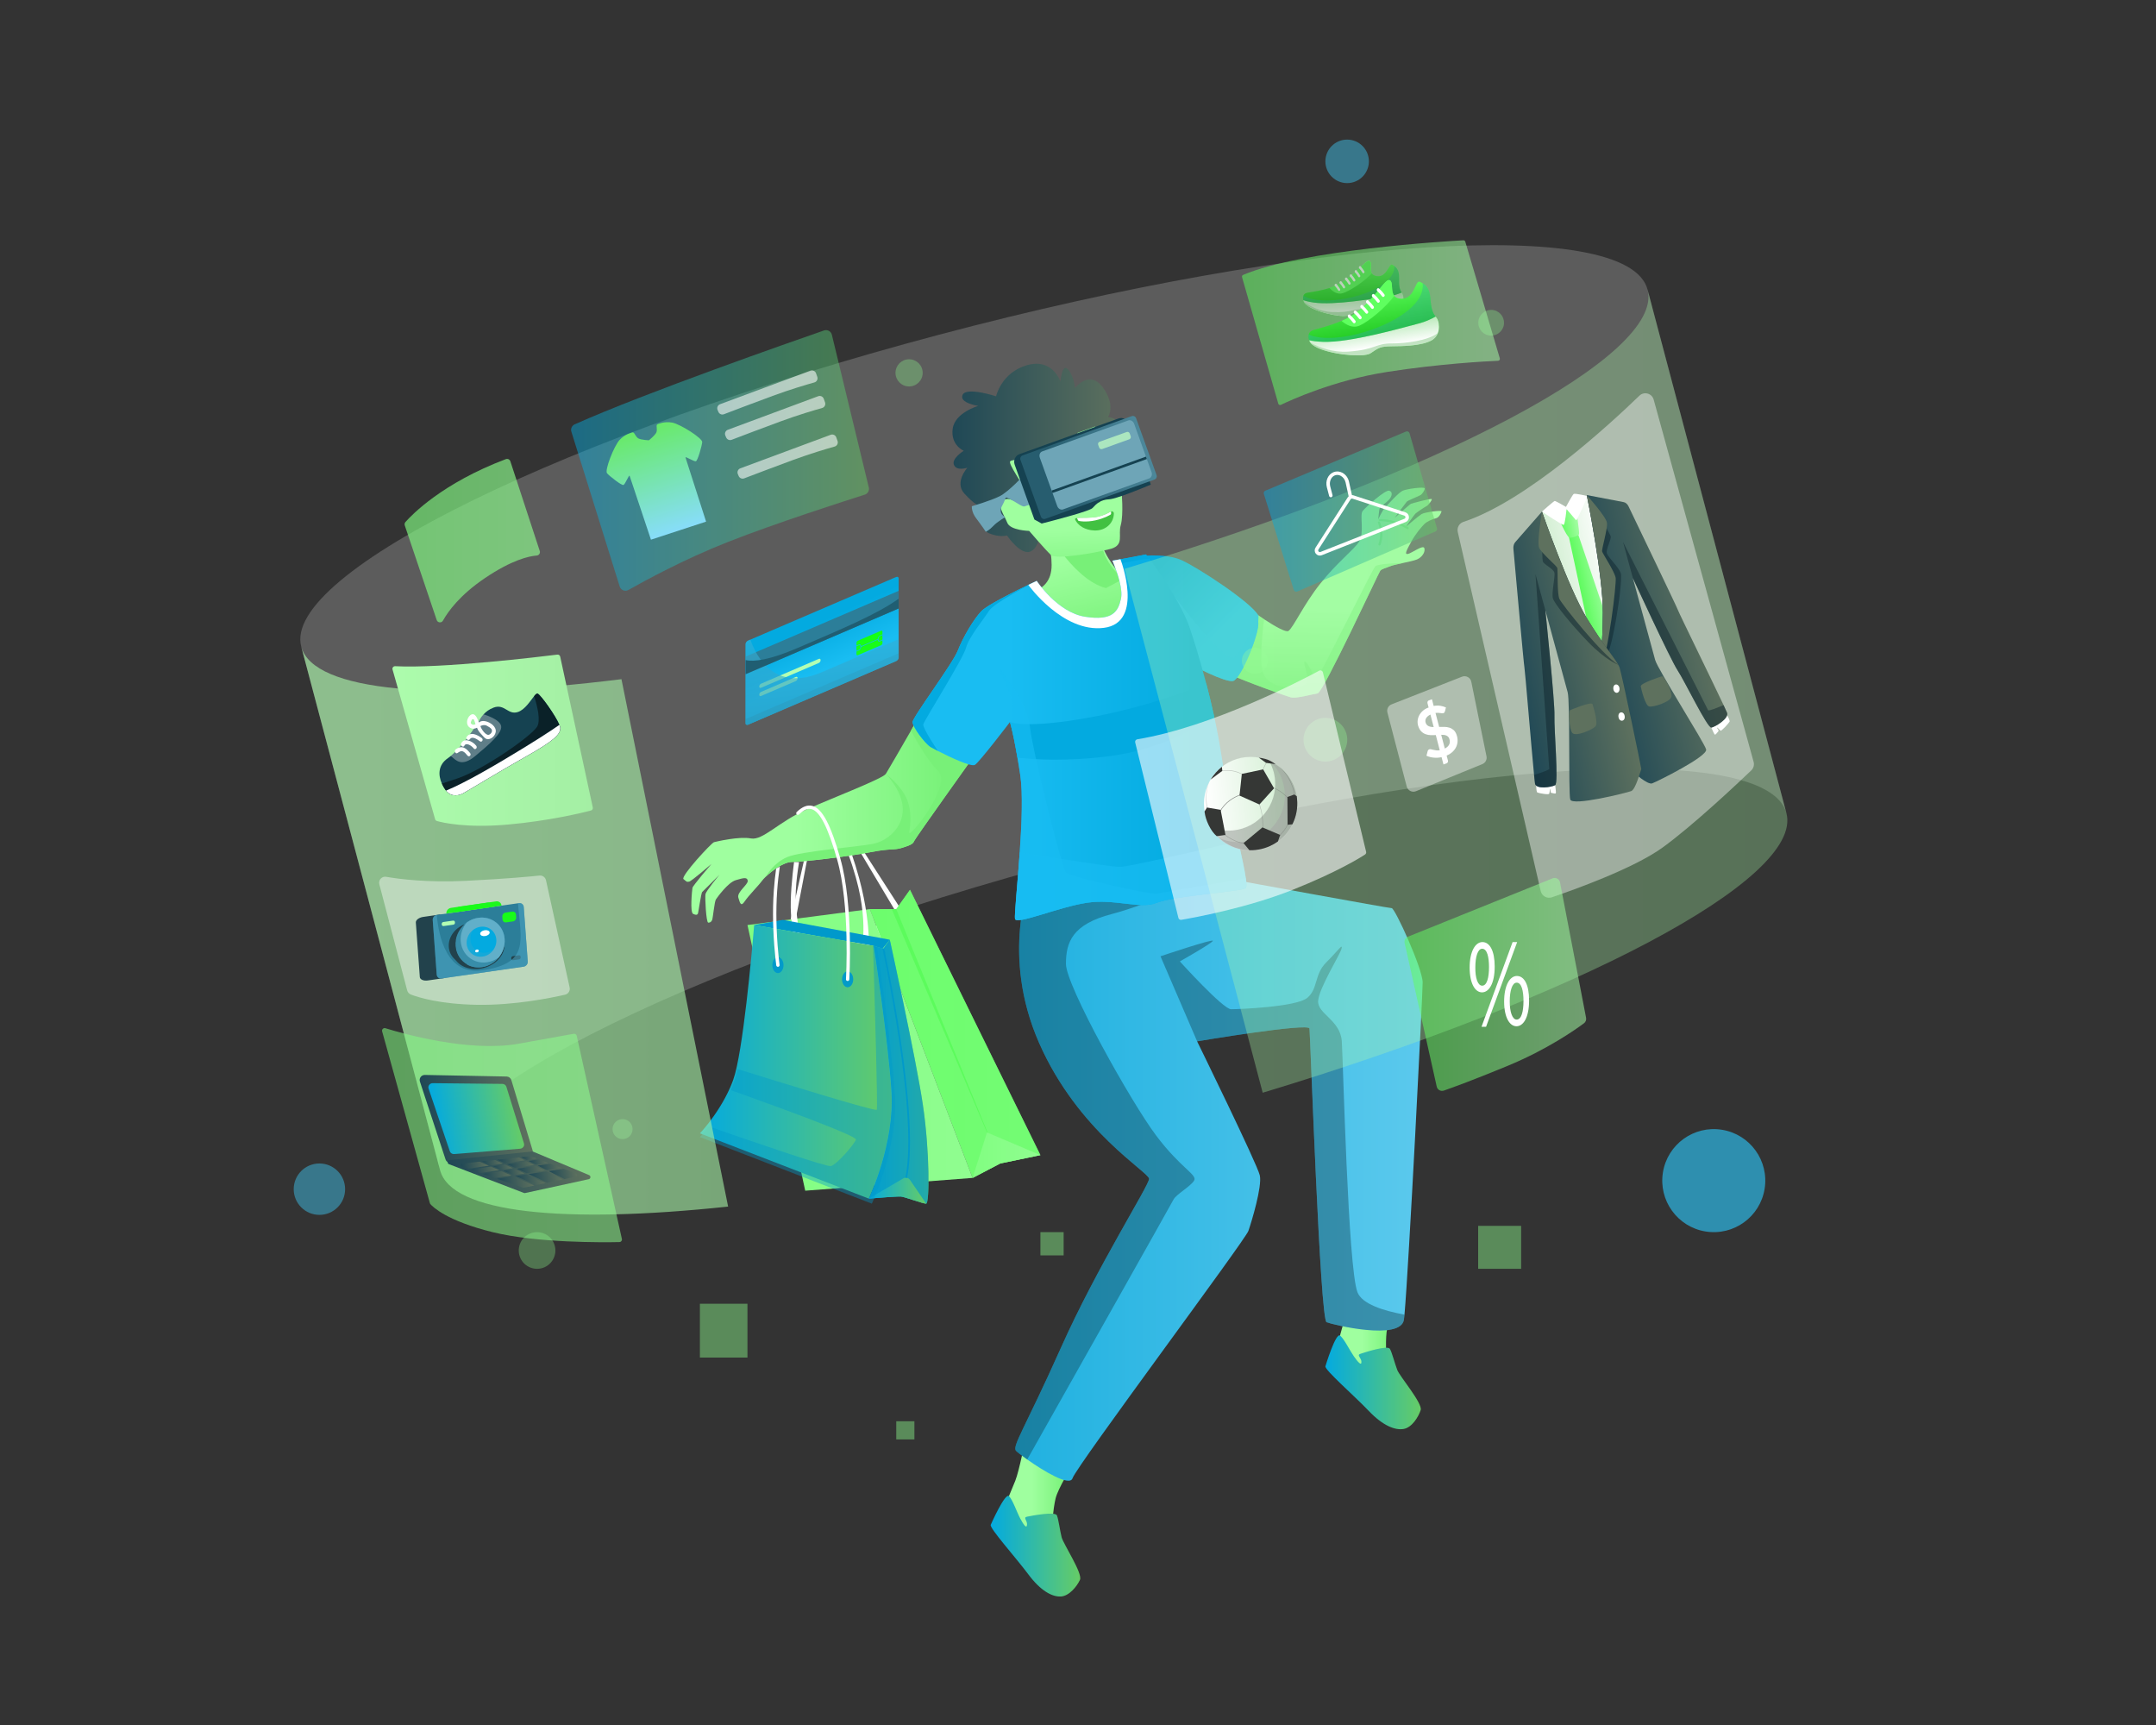 <svg xmlns="http://www.w3.org/2000/svg" enable-background="new 0 0 2500 2000" viewBox="0 0 2500 2000"><rect x="0" y="0" width="2500" height="2000" fill="#333333" stroke="none"/><path fill="#fff" d="M1910.4,335.63l161.04,607.14c-22.64-85.37-390.47-61.88-821.55,52.46s-762.19,276.25-739.55,361.62
			L349.3,749.71c-22.65-85.38,308.47-247.28,739.55-361.62S1887.76,250.25,1910.4,335.63z" class="colorffffff svgShape" opacity=".2"/><linearGradient id="a" x1="1540.532" x2="1537.275" y1="627.914" y2="833.041" gradientUnits="userSpaceOnUse"><stop class="stopColorffbd9f svgShape" offset=".387" stop-color="#9fff9f"/><stop class="stopColoref72a6 svgShape" offset="1" stop-color="#72ef72"/></linearGradient><path fill="url(#a)" d="M1671.56,592.93c-0.45,1.77-2.74,7.1-6.58,7.99c-3.84,0.89-10.19,3.55-13.36,6.66
				c-3.17,3.11-10.41,11.55-15.4,20.88c-4.98,9.33-8.15,14.65-3.62,13.77c4.53-0.89,17.66-11.1,19.02-6.66
				c1.36,4.43-2.72,10.65-8.6,13.09c-3,1.25-9.55,2.67-15.96,4.06c0,0,0,0-0.01,0c-6.15,1.33-12.16,2.63-14.82,3.71
				c-5.43,2.23-9.96,3.11-11.77,5.33c-1.81,2.22-66.07,141.18-72.6,142.16c-6.51,0.98-24.62,6.32-31.27,4.54
				c-6.64-1.79-76.82-26.65-85.51-34.35c-8.69-7.7,0.97-55.83,23.61-77.95c0,0,15.72,11.78,31.07,21.81
				c12.95,8.45,25.64,15.67,28.4,13.5c6.04-4.74,17.51-30.64,36.99-55.07c19.47-24.43,38.49-38.63,44.83-48.4
				c6.34-9.78,0.45-31.09,4.08-35.54c3.62-4.43,26.27-24.87,30.8-23.53c4.53,1.33,3.17,6.66,0,10.22
				c-3.17,3.55-9.96,7.99-10.87,9.77c-0.91,1.77-1.81,13.33-1.81,13.33s4.53-10.66,8.6-14.66c4.08-3.99,14.94-16.56,19.92-18.72
				c4.98-2.15,25.36-4.82,25.36-2.6c0,2.23-2.72,6.22-4.53,7.55c-1.81,1.33-14.94,6.32-16.3,7.82c-1.34,1.49-13.64,18.3-14.03,18.83
				c0.53-0.49,17.67-15.99,19.01-16.42c1.36-0.44,23.56-6.66,24.01-5.33c0.45,1.33-4.08,7.11-5.9,8c-1.81,0.88-11.32,7.1-13.13,8.87
				c-1.81,1.79-10.87,15.1-10.87,15.1s14.49-12.43,18.11-14.65C1652.08,593.81,1672.01,591.16,1671.56,592.93z"/><path fill="#78f078" d="M1627.05,652.72c-6.15,1.33-12.16,2.63-14.82,3.71c-5.43,2.23-9.96,3.11-11.77,5.33
				c-1.81,2.22-66.07,141.18-72.6,142.16c-6.51,0.98-24.62,6.32-31.27,4.54c-6.64-1.79-76.82-26.65-85.51-34.35
				c-8.69-7.7,0.97-55.83,23.61-77.95c0,0,15.72,11.78,31.07,21.81c-3.22,25.77-5.31,55.19,0.11,64.93
				c10.32,18.57,42.87,15.5,48.53,9.87c5.66-5.62-6.79-30.71,0-24.78c6.79,5.93,8.49,21.91,14.15,15.3
				c5.66-6.61,62.83-123.45,66.22-126.76C1598.14,653.28,1626.34,652.73,1627.05,652.72z" class="colorf078a5 svgShape" opacity=".56"/><linearGradient id="b" x1="1319.902" x2="1449.526" y1="641.2" y2="770.824" gradientUnits="userSpaceOnUse"><stop class="stopColor03dde0 svgShape" offset="0" stop-color="#03aae0"/><stop class="stopColor03cce0 svgShape" offset=".156" stop-color="#03aae0"/><stop class="stopColor1996f2 svgShape" offset=".715" stop-color="#19bdf2"/><stop class="stopColor1965f2 svgShape" offset=".981" stop-color="#19bdf2"/></linearGradient><path fill="url(#b)" d="M1430,789.47c-9,2.45-49-18.94-49-18.94l-42.11-80.38l-23.35-44.58c2.27-0.47,34.46-5.11,54.46,3.84
					c18.89,8.46,80.75,48.82,89.13,64.14c0.5,0.91-0.24,7.01-0.13,7.68C1461,733.42,1439,787.01,1430,789.47z"/><path fill="#19bdf2" d="M1430,789.47c-9,2.45-49-18.94-49-18.94l-42.11-80.38l12-13.47c0,0,68.11,93.97,80.11,85.29
					c5.56-4.02,16.72-23.45,27.08-43.12c0.5,0.91,0.81,1.7,0.92,2.37C1461,733.42,1439,787.01,1430,789.47z" class="color1965f2 svgShape" opacity=".63"/><linearGradient id="c" x1="1104.386" x2="1300.727" y1="530.918" y2="530.918" gradientUnits="userSpaceOnUse"><stop class="stopColor1f3356 svgShape" offset="0" stop-color="#1f4856"/><stop class="stopColor705e71 svgShape" offset="1" stop-color="#5e715e"/></linearGradient><path fill="url(#c)" d="M1283.96,534.77c0,0,17.66-14.83,16.73-33.22c-0.93-18.39-15.88-17.9-15.88-17.9s9.45-13.61-6.11-34.6
						c-15.56-20.99-32.3,0.95-32.3,0.95s-0.79-13.4-7.87-21.63c-7.08-8.23-8.88,14.04-8.88,14.04s-9.06-27.68-38.9-18.98
						s-35.73,36.05-35.73,36.05s-34.35-11.27-38.8-1.73c-4.45,9.54,18.16,12.84,18.16,12.84s-27.24,7.75-29.72,26.66
						c-2.48,18.91,12.84,25.39,12.84,25.39s-14.68,9.13-11.27,16.53c3.41,7.4,15.52,3.06,15.52,3.06s-15.43,17.08-3.5,30.03
						c11.93,12.94,16.61,13.91,16.61,13.91s-1.14,26.55,11.64,31.99c12.78,5.43,21.13,2.65,21.13,2.65s16.46,24.52,28.05,18.24
						c11.59-6.28,9.74-27.21,9.74-27.21L1283.96,534.77z"/><linearGradient id="d" x1="1013.255" x2="1013.255" y1="736.073" y2="921.189" gradientTransform="matrix(-.821 .2 .237 .972 1882.069 -338.53)" gradientUnits="userSpaceOnUse"><stop class="stopColorffbd9f svgShape" offset=".387" stop-color="#9fff9f"/><stop class="stopColoref72a6 svgShape" offset="1" stop-color="#72ef72"/></linearGradient><path fill="url(#d)" d="M1176,688.39l95.21,70.23l57.58-64.89c0,0-49.7-36.66-53.88-74.1c-1.68-15.07-14.59-26.19-29.4-32.31
						c-22.03-9.11-48.28-7.17-48.18,9.38c0,0,21.9,19.8,22.09,58.26C1219.61,693.41,1176,688.39,1176,688.39z"/><path fill="#78f078" d="M1210.37,608.92c0,0,30.67,58.77,68.52,71.92c1.16,0.4,2.36,0.74,3.59,1.01l20.78-11.11
						c0,0-24.17-13.68-28.35-51.11c-1.68-15.07-14.59-26.19-29.4-32.31C1222.92,594.46,1210.37,608.92,1210.37,608.92z" class="colorf078a5 svgShape"/><linearGradient id="e" x1="1118.357" x2="1158.717" y1="765.636" y2="889.598" gradientTransform="scale(-1 1) rotate(19.999 514.261 -5994.649)" gradientUnits="userSpaceOnUse"><stop class="stopColorffbd9f svgShape" offset=".387" stop-color="#9fff9f"/><stop class="stopColoref72a6 svgShape" offset="1" stop-color="#72ef72"/></linearGradient><path fill="url(#e)" d="M1167.99,606.08c3.46,8.97,25.38,9.46,25.38,9.46s18.51,21.57,25.37,28.07
						c5.31,5.02,47.64-1.49,69.8-7.39c0.05,0,0.09-0.02,0.13-0.03c15.12-4.81,7.58-15.72,10.92-27.41
						c3.46-12.16,0.93-39.81,0.78-41.52c-0.01-0.06-0.02-0.09-0.02-0.09c-0.82-3.48-1.71-6.51-2.65-8.88
						c-6.73-16.85-15.76-21.92-14.37-34c1.4-12.09-13.75-29.73-13.75-29.73l-20.12,7.32c0,0-4.23,13.11-28.15,22.45
						c-23.92,9.35-47.12,7.51-49.9,10.44c-2.79,2.95,14.66,26.17,17.76,34.69c3.1,8.52,10.29,12.33,3.11,15.59
						c-7.18,3.26-20.76-11.1-28.8-4.95C1155.45,586.26,1164.52,597.11,1167.99,606.08z"/><ellipse cx="1273.56" cy="547.04" fill="#154251" class="color152e51 svgShape" rx="4.91" ry="7.57" transform="rotate(-19.999 1273.41 547.009)"/><path fill="#154251" d="M1224.7,567.12c1.43,3.93,4.66,6.36,7.21,5.43c2.55-0.93,3.46-4.86,2.03-8.79s-4.66-6.36-7.21-5.43
						C1224.18,559.26,1223.27,563.2,1224.7,567.12z" class="color152e51 svgShape"/><path fill="#42c142" d="M1264.58,559.62c-1.72,9.89,8.75,7.87,12.58,13.59c2.49,3.71-0.87,5.18-1.39,8.49
						c-0.41,2.59-4.11,1.5-3.7-1.09c0.26-1.62,2.44-4.07,1.37-5.69c-0.51-0.77-3.44-1.78-4.12-2.13c-1.47-0.74-3.11-1.41-4.52-2.32
						c-4.13-2.68-4.72-7.37-3.92-11.95C1261.33,555.95,1265.03,557.04,1264.58,559.62L1264.58,559.62z" class="colorc14276 svgShape" opacity=".36"/><path fill="#154251" d="M1277.28,530.54c0.54,0.07-5.51-3.55-8.58-3.02c-3.06,0.54-6.06,1.25-6.36,3.08
						c-0.29,1.83-0.4,4.17,1.29,3.56C1265.34,533.55,1272.25,529.88,1277.28,530.54z" class="color152e51 svgShape"/><path fill="#154251" d="M1227.27,545.44c0,0,1.79,2.85,1.43,3.94c-0.35,1.09-4.14,1.12-7.06,4.49c-2.92,3.36-5.58,6.06-5.58,6.06
						s0.12-5.41,1.52-8.99C1218.97,547.35,1225.98,542.78,1227.27,545.44z" class="color152e51 svgShape"/><path fill="#fff" d="M1266.25,544.37c0.48,1.33,1.95,2.01,3.28,1.53c1.33-0.48,2.01-1.95,1.53-3.28
						c-0.48-1.33-1.95-2.01-3.28-1.53C1266.45,541.58,1265.77,543.05,1266.25,544.37z" class="colorffffff svgShape"/><path fill="#fff" d="M1222.43,563.04c0.48,1.33,1.95,2.01,3.28,1.53c1.33-0.48,2.01-1.95,1.53-3.28
						c-0.48-1.33-1.95-2.01-3.28-1.53C1222.64,560.25,1221.95,561.71,1222.43,563.04z" class="colorffffff svgShape"/><path fill="#42c142" d="M1261.27,613.85c2.24,0.65,4.78,1.08,7.63,1.2c7.41,0.33,13.64-2.45,17.67-6.93
						c3.14-3.47,4.96-7.97,5-12.83c0.01-1.77-1.71-2.92-3.28-2.33c-0.16,0.03-0.31,0.12-0.48,0.21c-2.81,1.77-7.46,4.15-14.04,5.76
						c-8.66,2.11-20.17,1.03-24.97,1.7c-1.68,0.23-2.53,0.68-2.19,1.54C1247.69,604.89,1251.83,611.21,1261.27,613.85z" class="colorc14276 svgShape"/><path fill="#fff" d="M1248.8,600.64l1.38,2.92c0.31,0.65,9.25,2.14,19.95-0.24c10.69-2.38,16.41-6.02,17.77-6.79
						c0.6-0.35,0.58-1.91,0.38-3.56c-0.16,0.03-0.31,0.12-0.48,0.21c-2.81,1.77-7.46,4.15-14.04,5.76
						C1265.11,601.05,1253.6,599.97,1248.8,600.64z" class="colorffffff svgShape"/><g class="color000000 svgShape"><path fill="#6ea5b7" d="M1187.36,550.86c0,0-17.62,19.05-27.95,24.36c-10.33,5.31-32.51,11.69-32.51,11.69s-0.68,6.6,5.06,14.07
						c5.75,7.47,11.1,15.63,11.1,15.63s4.45-2.16,8.86-6.92s13.84-10.22,13.84-10.22s-9.12-3.51-3.53-13.47
						c5.6-9.96,1.74-10.84,9.18-7.17c7.44,3.68,14.04,9.25,16.75,8.28c2.71-0.97,9.48-3.41,9.48-3.41L1187.36,550.86z" class="color716eb7 svgShape"/><path fill="#154251" d="M1176.6,538.84l22.84,63.5c3.24,1.79,5.21,2.88,8.45,4.67c20.44-5.22,55.85-14.64,58.97-18.01
						c4.41-4.76,8.81-9.53,19.3-10.12c8.08-0.46,35.86-11.77,48.19-16.96c-0.09-0.6-0.25-1.2-0.47-1.8l-24.8-68.94
						c-1.82-5.05-7.23-7.73-12.09-5.98l-114.88,41.33C1177.25,528.28,1174.78,533.79,1176.6,538.84z" class="color152e51 svgShape"/><linearGradient id="f" x1="-115.192" x2="27.31" y1="774.553" y2="774.553" gradientTransform="scale(-1 1) rotate(19.785 13.699 -2834.492)" gradientUnits="userSpaceOnUse"><stop class="stopColor4c5f9b svgShape" offset="0" stop-color="#4c889b"/><stop class="stopColor27316f svgShape" offset=".761" stop-color="#275d6f"/></linearGradient><path fill="url(#f)" d="M1212.14,601.54l126.56-45.53c2.08-0.75,3.16-3.04,2.41-5.12l-23.74-65.98
						c-0.75-2.08-3.04-3.16-5.12-2.41l-126.56,45.53c-2.08,0.75-3.16,3.04-2.41,5.12l23.74,65.98
						C1207.77,601.21,1210.06,602.29,1212.14,601.54z"/><path fill="#6ea5b7" d="M1205.76,530.74l20.13,55.94c1.11,3.1,4.13,4.87,6.73,3.94l99.96-35.96c2.6-0.93,3.79-4.23,2.68-7.32
						l-20.13-55.94c-1.12-3.11-4.13-4.87-6.73-3.94l-99.96,35.96C1205.84,524.35,1204.64,527.63,1205.76,530.74z" class="color716eb7 svgShape"/><path fill="#c2ffc2" d="M1278.06,520.62l31.42-11.3c1.42-0.51,2.16-2.08,1.65-3.5l-1.19-3.3c-0.51-1.42-2.08-2.16-3.5-1.65
								l-31.42,11.31c-1.42,0.51-2.16,2.08-1.65,3.5l1.19,3.29C1275.07,520.39,1276.64,521.13,1278.06,520.62z" class="colorc2fff3 svgShape" opacity=".72"/><rect width="116.23" height="2.99" x="1216.5" y="548.97" fill="#154251" class="color152e51 svgShape" transform="rotate(-19.785 1274.697 550.474)"/></g><g class="color000000 svgShape"><path fill="#fff" d="M1048.22,1059.75l-62.61-97.22l-2.74,0.87l61.5,103.15l-127.47,29.34l22.76-118.85l-2.94,0.93
							l-28.2,124.81c0,0-16.23,70.85,62.71,41.89S1063.74,1083.86,1048.22,1059.75z" class="colorffffff svgShape"/><linearGradient id="g" x1="1008.692" x2="1206.406" y1="1198.652" y2="1198.652" gradientUnits="userSpaceOnUse"><stop class="stopColorfe9a81 svgShape" offset="0" stop-color="#81fe81"/><stop class="stopColorfde090 svgShape" offset=".981" stop-color="#90fd90"/></linearGradient><polygon fill="url(#g)" points="1055.18 1031.6 1039.25 1054.02 1008.69 1054.02 1127.8 1365.7 1159.82 1348.95 1206.41 1339.25"/><polygon fill="#5cfb5c" points="1055.18 1031.6 1039.25 1054.02 1008.69 1054.02 1127.8 1365.7 1159.82 1348.95 1206.41 1339.25" class="colorfb5c88 svgShape" opacity=".53"/><linearGradient id="h" x1="866.734" x2="1127.796" y1="1217.272" y2="1217.272" gradientUnits="userSpaceOnUse"><stop class="stopColorfe9a81 svgShape" offset="0" stop-color="#81fe81"/><stop class="stopColorfde090 svgShape" offset=".981" stop-color="#90fd90"/></linearGradient><polygon fill="url(#h)" points="1008.69 1054.02 866.73 1072.49 933.7 1380.52 1127.8 1365.7"/><g class="color000000 svgShape"><polygon fill="#5cfb5c" points="1039.25 1054.02 1159.82 1348.95 1034 1054.02" class="colorfb5c88 svgShape"/></g><g class="color000000 svgShape"><linearGradient id="i" x1="1127.796" x2="1206.406" y1="1339.335" y2="1339.335" gradientUnits="userSpaceOnUse"><stop class="stopColorfe9a81 svgShape" offset="0" stop-color="#81fe81"/><stop class="stopColorfde090 svgShape" offset=".981" stop-color="#90fd90"/></linearGradient><polygon fill="url(#i)" points="1206.41 1339.25 1144.47 1312.97 1127.8 1365.7 1159.82 1348.95"/></g></g><linearGradient id="j" x1="792.279" x2="1130.05" y1="951.413" y2="951.413" gradientUnits="userSpaceOnUse"><stop class="stopColorffbd9f svgShape" offset=".387" stop-color="#9fff9f"/><stop class="stopColoref72a6 svgShape" offset="1" stop-color="#72ef72"/></linearGradient><path fill="url(#j)" d="M1130.05,875.65c0,0-68.07,95.31-69.72,98.95c-1.65,3.62-3.3,4.95-13.86,8.25
				c-10.56,3.3-12.21,0.33-37.62,5.28c-25.41,4.95-77.88,11.23-90.41,11.23c-9.81,0-23.31,10.2-30.5,17.13
				c-0.01,0.01-0.01,0.01-0.01,0.01c-1.99,1.92-3.5,3.59-4.31,4.72c-3.71,5.2-15.59,17.08-20.05,23.76
				c-4.45,6.68-5.44,2.23-7.42-4.21c-1.98-6.43,11.38-15.1,10.89-19.55c-0.49-4.45-4.7-3.46-13.86-0.74
				c-9.16,2.72-21.28,19.8-23.02,22.27c-1.73,2.47-3.46,22.03-4.45,24.01c-0.99,1.98-1.98,2.97-4.45,2.97
				c-2.47,0-3.96-29.45-3.22-33.16c0.72-3.59,15.37-21.36,16.28-22.47c-1.1,1.11-18.56,18.8-20,20c-1.48,1.24-4.45,24.5-5.2,25.49
				c-0.74,0.99-1.73,1.73-5.44,0c-3.71-1.73-1.24-27.47-0.74-30.19c0.49-2.68,21.36-26.95,22.01-27.7
				c-0.69,0.6-23.05,20.04-25.97,20.52c-2.97,0.49-2.72,0-6.43-2.97c-3.71-2.97,32.42-42.07,35.39-42.82
				c2.97-0.74,28.96-6.93,42.82-4.33c13.86,2.6,32.17-19.43,64.84-33.79c32.67-14.35,88.11-35.64,91.57-41.08
				c2.37-3.72,18.86-32.29,29.06-50.01c4.73-8.21,8.11-14.09,8.11-14.09L1130.05,875.65z"/><path fill="#78f078" d="M1130.05,875.65c0,0-68.07,95.31-69.72,98.95c-1.65,3.62-3.3,4.95-13.86,8.25
				c-10.56,3.3-12.21,0.33-37.62,5.28c-25.41,4.95-77.88,11.23-90.41,11.23c-9.81,0-23.31,10.2-30.5,17.13
				c0.26-0.49,8.7-15.92,24.78-22.74c16.33-6.93,82.17-11.88,99.49-15.34c17.32-3.46,35.14-19.3,34.65-40.59
				c-0.48-20.95-19.1-39.98-19.68-40.58c0.54,0.41,17.8,13.59,24.14,28.7c6.43,15.34,4.45,30.19,2.97,39.1
				c-1.48,8.91,51.48-55.27,33.16-71.77c-9.42-8.49-21.61-28.57-31.21-46.05c4.73-8.21,8.11-14.09,8.11-14.09L1130.05,875.65z" class="colorf078a5 svgShape"/><g class="color000000 svgShape"><linearGradient id="k" x1="1552.587" x2="1622.005" y1="1535.656" y2="1535.656" gradientUnits="userSpaceOnUse"><stop class="stopColorffbd9f svgShape" offset=".387" stop-color="#9fff9f"/><stop class="stopColoref72a6 svgShape" offset="1" stop-color="#72ef72"/></linearGradient><path fill="url(#k)" d="M1564.66,1480.94c0,0-2.48,36.42-5.71,48.92c-3.23,12.51-7,22.44-6.28,28.34
					c0.72,5.9,8.94,32.32,22.39,32.17c13.45-0.15,32.56-6.98,32.56-6.98s-1.28-26.77,0.22-38.92s14.16-39.13,14.16-39.13
					L1564.66,1480.94z"/><linearGradient id="l" x1="1536.859" x2="1647.501" y1="1602.643" y2="1602.643" gradientUnits="userSpaceOnUse"><stop class="stopColor03cce0 svgShape" offset="0" stop-color="#03aae0"/><stop class="stopColor74f195 svgShape" offset="1" stop-color="#6c6"/></linearGradient><path fill="url(#l)" d="M1536.89,1584.07c0,0,12.08-39.87,17.1-35.5c5.02,4.37,11.07,17.1,15.9,23.98
							c4.83,6.89,8.87,11.38,8.76,6.41c-0.11-4.97-5.94-7.75-1.14-9.33c4.79-1.58,31.64-10.35,34.21-5.68s5.54,16.78,8.47,24.4
							s29.68,38.76,27.14,46.55s-10,20.17-19.76,21.87c-9.77,1.69-23.87-3.56-40.47-20.98
							C1570.51,1618.36,1535.64,1588.06,1536.89,1584.07z"/><linearGradient id="m" x1="1167.628" x2="1242.864" y1="1723.972" y2="1723.972" gradientUnits="userSpaceOnUse"><stop class="stopColorffbd9f svgShape" offset=".387" stop-color="#9fff9f"/><stop class="stopColoref72a6 svgShape" offset="1" stop-color="#72ef72"/></linearGradient><path fill="url(#m)" d="M1188.91,1668.88c0,0-6.89,35.85-11.61,47.87c-4.72,12.02-9.67,21.43-9.67,27.37s4.95,33.16,18.31,34.65
					c13.36,1.48,33.16-2.97,33.16-2.97s1.98-26.73,4.95-38.61c2.97-11.88,18.81-37.12,18.81-37.12L1188.91,1668.88z"/><linearGradient id="n" x1="1177.301" x2="1649.644" y1="1368.986" y2="1368.986" gradientUnits="userSpaceOnUse"><stop class="stopColor204ce0 svgShape" offset="0" stop-color="#20b1e0"/><stop class="stopColor955bed svgShape" offset="1" stop-color="#5bc9ed"/></linearGradient><path fill="url(#n)" d="M1649.64,1139.03c0,15.07-16.24,332.93-21.07,385.17c-0.26,2.67-0.47,4.65-0.65,5.86
						c-3.77,24.75-82.13,5.94-89.68,2.97s-18.89-333.61-19.83-340.54c-0.94-6.93-130.29,14.85-130.29,14.85
						s69.86,142.55,72.7,155.42c2.83,12.87-9.44,53.46-13.23,64.35c-3.77,10.89-199.51,272.9-203.92,286.76
						c-3.24,10.17-34.25-8.8-52.53-21.7c-6.63-4.69-11.58-8.57-12.93-9.98c-5.03-5.28,10.07-25.74,52.24-120.11
						c42.17-94.38,101.96-187.44,101.96-195.36c0-7.92-82.14-54.45-127.46-157.4c-45.31-102.95-10.38-188.09-10.38-188.09h242.63
						c0,0,172.77,31.68,176.55,31.68C1617.54,1052.9,1649.64,1123.19,1649.64,1139.03z"/><path fill="#0d3542" d="M1628.58,1524.2c-0.26,2.67-0.47,4.65-0.65,5.86c-3.77,24.75-82.13,5.94-89.68,2.97
					s-18.89-333.61-19.83-340.54c-0.94-6.93-130.29,14.85-130.29,14.85l-42.48-98.6c0,0,62.7-21.13,60.72-17.82
					c-1.98,3.3-38.28,23.76-38.28,23.76s50.16,55.44,59.4,55.44s75.9-2.64,88.43-13.21c12.54-10.55,7.92-27.06,21.78-40.91
					c13.86-13.86,19.8-23.1,17.82-15.84c-1.98,7.26-25.74,44.87-27.06,60.06c-1.32,15.18,25.82,22.31,27.43,47.12
					c1.6,24.81,7.22,262.07,18.11,290.78C1579.24,1511.91,1604.14,1519.76,1628.58,1524.2z" class="color0d1942 svgShape" opacity=".38"/><path fill="#0d3542" d="M1384.52,1368.98c-4.45,6.94-20.79,15.85-23.76,21.79c-2.47,4.93-127.27,226.33-169.6,301.39
					c-6.63-4.69-11.58-8.57-12.93-9.98c-5.03-5.28,10.07-25.74,52.24-120.11c42.17-94.38,101.96-187.44,101.96-195.36
					c0-7.92-82.14-54.45-127.46-157.4c-45.31-102.95-10.38-188.09-10.38-188.09h200.62c-35.11,14.31-80.19,31.85-105.71,38.43
					c-46.05,11.88-53.48,32.67-53.48,57.91c0,25.23,75.62,160.52,104.63,199.05C1369.67,1355.13,1388.97,1362.04,1384.52,1368.98z" class="color0d1942 svgShape" opacity=".38"/><g class="color000000 svgShape"><linearGradient id="o" x1="1148.749" x2="1252.627" y1="1792.66" y2="1792.66" gradientUnits="userSpaceOnUse"><stop class="stopColor03cce0 svgShape" offset="0" stop-color="#03aae0"/><stop class="stopColor74f195 svgShape" offset="1" stop-color="#6c6"/></linearGradient><path fill="url(#o)" d="M1148.82,1767.87c0,0,16.83-38.11,21.28-33.16c4.45,4.95,8.91,18.31,12.87,25.74s7.42,12.37,7.92,7.42
						c0.49-4.95-4.95-8.41,0-9.4s32.67-6.43,34.65-1.48c1.98,4.95,3.46,17.32,5.44,25.24c1.98,7.92,24.75,42.07,21.28,49.5
						c-3.46,7.42-12.37,18.81-22.27,19.3c-9.9,0.49-23.26-6.43-37.62-25.74C1178.02,1805.99,1147.09,1771.68,1148.82,1767.87z"/></g></g><g class="color000000 svgShape"><linearGradient id="p" x1="1058.24" x2="1445.296" y1="854.865" y2="854.865" gradientUnits="userSpaceOnUse"><stop class="stopColor1965f2 svgShape" offset=".019" stop-color="#19bdf2"/><stop class="stopColor1996f2 svgShape" offset=".285" stop-color="#19bdf2"/><stop class="stopColor03cce0 svgShape" offset=".844" stop-color="#03aae0"/><stop class="stopColor03dde0 svgShape" offset="1" stop-color="#03aae0"/></linearGradient><path fill="url(#p)" d="M1444.32,1029.87c-5.94,3.96-84.15,8.91-102.96,16.83c-18.8,7.92-48.5-4.95-81.17,0
						c-32.67,4.95-81.18,25.73-83.16,18.8c-1.06-3.72,2.73-38.61,5.4-77.17c2.29-33.17,3.75-69.06,0.54-90.13
						c-0.22-1.42-0.43-2.81-0.64-4.17c-0.34-2.18-0.67-4.29-1-6.32c-0.19-1.15-0.38-2.29-0.56-3.39c-0.24-1.47-0.48-2.9-0.72-4.28
						c-0.1-0.57-0.19-1.13-0.29-1.69c-0.15-0.95-0.31-1.87-0.48-2.78c-0.08-0.46-0.16-0.91-0.24-1.35
						c-0.08-0.44-0.16-0.88-0.23-1.32c-0.01-0.07-0.02-0.14-0.04-0.2c-0.12-0.74-0.25-1.47-0.39-2.17
						c-0.01-0.06-0.02-0.13-0.03-0.19c-0.02-0.09-0.03-0.18-0.05-0.27c-0.13-0.75-0.27-1.47-0.4-2.19
						c-0.02-0.11-0.04-0.21-0.06-0.32c-0.12-0.69-0.25-1.36-0.38-2.02c-0.07-0.41-0.15-0.81-0.22-1.19
						c-0.07-0.36-0.14-0.71-0.21-1.05c-0.18-0.96-0.36-1.89-0.54-2.78c-0.08-0.44-0.17-0.88-0.25-1.3c-0.21-1.02-0.41-2-0.6-2.94
						c-0.12-0.61-0.25-1.21-0.37-1.78c0,0,0-0.01,0-0.02c-0.06-0.28-0.12-0.56-0.18-0.83c-0.06-0.28-0.12-0.56-0.18-0.83
						c-0.05-0.28-0.11-0.55-0.17-0.81c-0.06-0.27-0.12-0.53-0.17-0.78c-0.1-0.46-0.2-0.88-0.29-1.3c-0.03-0.13-0.06-0.25-0.08-0.37
						c-0.09-0.41-0.18-0.8-0.27-1.18c-0.02-0.11-0.05-0.2-0.07-0.3c-0.03-0.14-0.06-0.28-0.09-0.41c-0.02-0.13-0.05-0.25-0.08-0.37
						c-0.05-0.23-0.11-0.46-0.16-0.68c-0.36-1.56-0.69-2.91-0.98-4.05c-0.04-0.17-0.08-0.34-0.12-0.5c-0.04-0.14-0.07-0.27-0.11-0.4
						c-0.02-0.06-0.03-0.12-0.04-0.18c-0.05-0.17-0.09-0.34-0.13-0.49c-0.06-0.22-0.11-0.43-0.17-0.63
						c-0.12-0.48-0.23-0.91-0.34-1.28c-0.02-0.09-0.04-0.17-0.07-0.25c0-0.03-0.01-0.06-0.02-0.09c-0.02-0.06-0.03-0.11-0.05-0.16
						c-0.02-0.07-0.04-0.14-0.05-0.2c-0.02-0.05-0.03-0.09-0.04-0.13c-0.06-0.21-0.11-0.39-0.16-0.54
						c-0.01-0.05-0.02-0.09-0.04-0.13c-0.08-0.27-0.12-0.4-0.12-0.4s-35.14,46.16-40.59,49.63c-4.22,2.69-29-8.92-42.9-16.12
						c-4.02-2.08-7.13-3.78-8.57-4.67c-6.44-3.96-20.79-23.03-20.79-28.84s46.53-67.68,52.47-83.02
						c5.94-15.35,18.31-36.14,27.22-45.54c0.15-0.16,0.31-0.32,0.48-0.48c0.14-0.13,0.29-0.27,0.45-0.41
						c0.58-0.53,1.28-1.09,2.08-1.68c0.18-0.14,0.37-0.28,0.56-0.41c1.34-0.98,2.91-2.03,4.68-3.14c0.25-0.16,0.51-0.32,0.77-0.48
						c0.52-0.33,1.05-0.65,1.6-0.98c0.27-0.17,0.55-0.33,0.83-0.5c0.84-0.51,1.71-1.02,2.6-1.53c0.3-0.17,0.6-0.35,0.91-0.52
						c0.53-0.31,1.08-0.62,1.62-0.93c0.38-0.21,0.78-0.43,1.17-0.65c0.95-0.54,1.92-1.08,2.91-1.61c0.64-0.35,1.28-0.7,1.92-1.05
						c0.36-0.2,0.72-0.39,1.08-0.58c0.64-0.34,1.27-0.68,1.92-1.03c0.73-0.39,1.45-0.77,2.18-1.15c0.34-0.18,0.69-0.36,1.03-0.54
						c1.38-0.73,2.77-1.45,4.15-2.15c1.6-0.82,3.19-1.63,4.76-2.43c0.89-0.45,1.77-0.9,2.64-1.33c1.74-0.87,3.46-1.72,5.11-2.54
						c3.34-1.64,6.45-3.16,9.13-4.45c0.62-0.3,1.21-0.58,1.78-0.86c0.01,0,0.02-0.01,0.03-0.02c0.56-0.26,1.09-0.52,1.6-0.76
						c1.29-0.62,2.42-1.15,3.34-1.59c0.19-0.09,0.36-0.17,0.53-0.25c0.68-0.32,1.22-0.58,1.61-0.76c0.09-0.04,0.17-0.08,0.25-0.11
						c0.08-0.05,0.15-0.08,0.21-0.11c0.07-0.03,0.12-0.05,0.16-0.08c0.06-0.02,0.09-0.03,0.09-0.03s24.09,36.62,56.1,41.57
						c32,4.95,38.28-5.94,41.58-20.79c2.46-11.1-4.3-30.33-7.86-39.32l-0.03-0.08c-0.92-2.32-1.63-3.94-1.89-4.55
						c-0.04-0.09-0.07-0.16-0.09-0.2l-0.03-0.07c0,0,0.06-0.01,0.17-0.03c0.06-0.01,0.12-0.02,0.21-0.04c0.04,0,0.08-0.01,0.13-0.02
						c0.13-0.02,0.28-0.05,0.45-0.08c0.02,0,0.04,0,0.07-0.01c0.13-0.02,0.28-0.05,0.43-0.07c0.45-0.08,1-0.18,1.64-0.29
						c0.18-0.03,0.37-0.06,0.56-0.1c0.08-0.01,0.16-0.03,0.24-0.04c0.24-0.04,0.5-0.09,0.76-0.14c1.34-0.23,2.91-0.51,4.68-0.83
						c1.18-0.21,2.45-0.44,3.78-0.68c0.64-0.11,1.3-0.23,1.98-0.36c0.34-0.06,0.68-0.12,1.03-0.19c0.69-0.12,1.39-0.25,2.11-0.38
						c6.35-1.17,13.65-2.55,20.67-3.96c0,0,1.45,1.8,3.88,5c5.16,6.8,14.77,19.91,24.35,35.38c9.66,15.61,19.28,33.63,24.26,50
						c0.03,0.1,0.06,0.19,0.1,0.28c0.93,2.77,8.75,26.3,17.27,58.85c3.1,11.83,6.28,24.86,9.27,38.52c3.27,15,6.29,30.77,8.67,46.55
						c5.21,34.6,13.15,70.09,19.35,98.14c3.98,18,7.25,32.91,8.63,42.57C1445.55,1024.85,1445.6,1029.02,1444.32,1029.87z"/><path fill="#03aae0" d="M1407.93,830.86c-17.22,11.49-61.98,37.9-119.53,45.57c-51.54,6.87-89.96,4.21-108.64,1.93
						c-5.2-30.3-8.67-41.16-8.67-41.16s19.3,8.54,97.51-6.31c62.22-11.81,112.22-31.14,130.06-38.55
						C1401.76,804.17,1404.94,817.2,1407.93,830.86z" class="color03dde0 svgShape"/><path fill="#19bdf2" d="M1444.32,1029.87c-5.94,3.96-84.15,8.91-102.95,16.83c-18.81,7.92-48.51-4.95-81.18,0
						c-32.67,4.95-81.18,25.74-83.16,18.81c-1.06-3.72,2.73-38.62,5.4-77.18c2.3-33.17,3.75-69.06,0.54-90.13
						c-0.22-1.43-0.44-2.81-0.64-4.18c-0.34-2.18-0.67-4.29-1-6.32c-0.19-1.15-0.38-2.29-0.55-3.39c-0.25-1.48-0.49-2.9-0.72-4.29
						c-0.09-0.57-0.19-1.13-0.29-1.68c-0.16-0.95-0.32-1.87-0.48-2.78c-0.15-0.91-0.31-1.8-0.47-2.67
						c-0.16-0.88-0.31-1.73-0.47-2.56c-0.17-0.95-0.34-1.87-0.5-2.77c-0.13-0.69-0.26-1.37-0.39-2.03c-0.07-0.41-0.15-0.8-0.22-1.19
						c-0.07-0.36-0.14-0.7-0.21-1.05c-0.49-2.55-0.96-4.89-1.4-7.02c-0.12-0.61-0.25-1.21-0.37-1.78c0,0,0-0.01,0-0.02
						c-0.19-0.86-0.36-1.68-0.53-2.46c-0.06-0.28-0.12-0.53-0.17-0.78c-0.1-0.46-0.2-0.88-0.29-1.3c-0.03-0.13-0.06-0.26-0.08-0.38
						c-0.09-0.41-0.18-0.8-0.27-1.18c-0.02-0.11-0.05-0.2-0.07-0.3c-0.06-0.27-0.12-0.52-0.18-0.78c-0.43-1.85-0.8-3.43-1.14-4.73
						c-0.08-0.32-0.15-0.61-0.23-0.9c-0.06-0.23-0.11-0.46-0.17-0.66c-0.06-0.22-0.11-0.44-0.17-0.63
						c-0.19-0.72-0.35-1.32-0.49-1.78c-0.03-0.12-0.06-0.23-0.09-0.33c-0.21-0.73-0.32-1.07-0.32-1.07s4.95-2.35,3.63-18.19
						c-1.33-15.84-22.44-54.12-12.54-40.26s29.7,39.6,32.34,65.34c2.13,20.76,24.86,114.04,35.99,151.81
						c2.68,9.07,4.69,14.94,5.58,15.83c4.61,4.61,97.02,25.74,105.26,24.41c5.83-0.93,67.51-11.75,103.21-18.02
						C1445.55,1024.85,1445.6,1029.02,1444.32,1029.87z" class="color1965f2 svgShape" opacity=".63"/><path fill="#19bdf2" d="M1444.32,1029.87c-5.94,3.96-84.15,8.91-102.95,16.83c-18.81,7.92-48.51-4.95-81.18,0
						c-32.67,4.95-81.18,25.74-83.16,18.81c-1.06-3.72,2.73-38.62,5.4-77.18c14.02,2.25,31.21,4.97,48.09,7.56
						c31.44,4.84,61.75,9.23,68.28,9.23c7.98,0,76.8-15.56,137.16-29.57c3.98,18,7.25,32.92,8.62,42.57
						C1445.55,1024.85,1445.6,1029.02,1444.32,1029.87z" class="color1965f2 svgShape" opacity=".63"/><path fill="#03aae0" d="M1201.86,673.6c-3.76,1.93-49.3,25.33-55.02,34.53c-5.97,9.59-23.26,30.19-26.73,43.06
						c-3.46,12.87-48.51,84.15-49.5,88.6c-0.99,4.45,16.99,30.91,16.99,30.91c-4.02-2.08-7.13-3.78-8.57-4.67
						c-6.43-3.96-20.79-23.03-20.79-28.84c0-5.81,46.53-67.68,52.47-83.03c5.94-15.34,18.31-36.13,27.22-45.54
						C1146.49,699.59,1197.86,675.47,1201.86,673.6z" class="color03dde0 svgShape"/><path fill="#03aae0" d="M1332.68,647.83c-7.82,0.52-22.41,3.31-31.84,5.23c-5.25,1.08-8.91,1.89-8.91,1.89l-0.03-0.08l-1.89-4.55
						c-0.04-0.09-0.07-0.16-0.09-0.2l-0.03-0.07c0,0,0.06-0.01,0.17-0.03c0.06-0.01,0.12-0.02,0.21-0.04c0.04,0,0.08-0.01,0.13-0.02
						c0.13-0.02,0.28-0.05,0.45-0.08c0.02,0,0.04,0,0.07-0.01c0.13-0.02,0.27-0.05,0.43-0.07c0.45-0.08,1-0.18,1.64-0.29
						c0.18-0.03,0.37-0.07,0.56-0.1c0.08-0.01,0.16-0.03,0.24-0.04c0.24-0.04,0.49-0.09,0.76-0.14c1.34-0.23,2.91-0.51,4.68-0.83
						c1.18-0.21,2.45-0.44,3.78-0.68c0.64-0.11,1.3-0.23,1.98-0.36c0.34-0.06,0.68-0.12,1.03-0.19c0.69-0.12,1.39-0.25,2.11-0.38
						c6.35-1.17,13.65-2.55,20.67-3.96C1328.8,642.83,1330.25,644.63,1332.68,647.83z" class="color03dde0 svgShape"/><g class="color000000 svgShape"><path fill="#fff" d="M1279.99,727.93c-47.52,5.94-87.37-49.49-87.37-49.49s-0.05-0.13-0.11-0.39c4.93-2.38,8.42-4.02,9.36-4.45
						c0.07-0.03,0.12-0.05,0.16-0.08c0.06-0.02,0.09-0.04,0.09-0.04s24.1,36.63,56.1,41.58c32.01,4.95,38.28-5.94,41.58-20.79
						c2.46-11.11-4.3-30.33-7.86-39.32l-0.03-0.08c-1.05-2.65-1.82-4.4-1.98-4.75l-0.03-0.07c0,0,3.68-0.63,9.35-1.65
						C1299.23,648.4,1327.5,721.99,1279.99,727.93z" class="colorffffff svgShape"/></g></g><g class="color000000 svgShape"><path fill="#fff" d="M995.81,1120.94c-2.87,2.54-6.5,4.09-10.59,4.88c-0.94,0.19-1.91,0.33-2.89,0.44
					c-0.34,0.03-0.66,0.06-1,0.09c-22.36,1.83-54.43-14.2-54.43-14.2s-4.42-12.69-7.41-31.83c-0.58-3.74-1.12-7.72-1.55-11.91v-0.01
					c-0.3-2.8-0.54-5.69-0.73-8.66c-1.2-18.56,1.39-43.72,3.53-60.27c2.8,0.02,5.6,0.09,5.8,0.1c-1.58,9.66-3.2,21.65-3.74,32.99
					c-0.58,12.16,0.74,26.1,2.26,37.16c0.62,4.56,1.27,8.63,1.83,11.88c0.84,4.89,1.48,7.9,1.48,7.9l53.31,2.4l3.87,0.18l1.92,0.08
					h0.04l12.68,0.57c0,0,0.55-3.12,0.84-8.92c0.6-11.97,0.1-35.35-8.6-66.29c-2.94-10.45-5.69-18.76-8.19-25.33v-0.01l3.83-0.57
					c2.49,7.12,5.29,15.97,8.24,26.89c8.58,31.74,10.56,56.67,11.02,66.48c0.14,2.94,0.14,4.52,0.14,4.52s1.1,2.4,1.23,6.35
					C1008.87,1101.75,1006.9,1111.09,995.81,1120.94z" class="colorffffff svgShape"/><polygon fill="#0099cb" points="1031.72 1089.51 907.82 1066.54 874.5 1072.49 1013.09 1096.62 1023.33 1100.06" class="color14a2a5 svgShape"/><linearGradient id="q" x1="811.581" x2="1034.005" y1="1231.1" y2="1231.1" gradientUnits="userSpaceOnUse"><stop class="stopColor03cce0 svgShape" offset="0" stop-color="#03aae0"/><stop class="stopColor74f195 svgShape" offset="1" stop-color="#6c6"/></linearGradient><path fill="url(#q)" d="M811.58,1314.01l195.87,75.7c0,0,30.09-63.08,26.2-124.22s-20.56-168.87-20.56-168.87l-4.31-0.75
							l-134.29-23.39c0,0-9.21,114.29-20.13,164.15c-1.36,6.2-2.74,11.4-4.13,15.27c-1.08,2.98-2.25,5.9-3.49,8.75
							c-7.45,17.06-17.52,31.68-24.96,41.28C815.85,1309.56,811.58,1314.01,811.58,1314.01z"/><linearGradient id="r" x1="1007.456" x2="1076.633" y1="1242.523" y2="1242.523" gradientUnits="userSpaceOnUse"><stop class="stopColor03cce0 svgShape" offset="0" stop-color="#03aae0"/><stop class="stopColor74f195 svgShape" offset="1" stop-color="#6c6"/></linearGradient><path fill="url(#r)" d="M1007.46,1389.71c0,0,33-2.91,37.4-2.43c4.42,0.49,25.19,8.25,29.08,8.25s4.37-59.69-3.88-115
							s-38.33-191.02-38.33-191.02l-7.44,10.35l-11.18-3.23c0,0,16.68,107.72,20.56,168.87
							C1037.51,1326.18,1007.89,1388.79,1007.46,1389.71L1007.46,1389.71z"/><path fill="#0099cb" d="M1007.46,1389.71c0,0,33-2.91,37.4-2.43c4.42,0.49,25.19,8.25,29.08,8.25s4.37-59.69-3.88-115
							s-38.33-191.02-38.33-191.02l-7.44,10.35l-11.18-3.23c0,0,16.68,107.72,20.56,168.87
							C1037.51,1326.18,1007.89,1388.79,1007.46,1389.71L1007.46,1389.71z" class="color14a2a5 svgShape" opacity=".65"/><linearGradient id="s" x1="1007.456" x2="1073.934" y1="1380.52" y2="1380.52" gradientUnits="userSpaceOnUse"><stop class="stopColor03cce0 svgShape" offset="0" stop-color="#03aae0"/><stop class="stopColor74f195 svgShape" offset="1" stop-color="#6c6"/></linearGradient><path fill="url(#s)" d="M1007.46,1389.71c0,0,33-2.91,37.4-2.43c4.42,0.49,25.19,8.25,29.08,8.25l-18.7-27.44
							c-1.77-2.58-5.23-3.36-7.93-1.78L1007.46,1389.71L1007.46,1389.71z"/><path fill="#0099cb" d="M1051.75,1365.7c15.39-73.7-26.11-264.14-26.53-266.06l-1.9,0.42c0.42,1.91,41.84,191.95,26.53,265.24
							L1051.75,1365.7z" class="color14a2a5 svgShape" opacity=".96"/><g class="color000000 svgShape" opacity=".96"><path fill="#0099cb" d="M976.4,1135.44c0,5.09,2.9,9.22,6.47,9.22c3.57,0,6.47-4.13,6.47-9.22s-2.9-9.22-6.47-9.22
								C979.3,1126.22,976.4,1130.35,976.4,1135.44z" class="color14a2a5 svgShape"/><ellipse cx="902.05" cy="1119" fill="#0099cb" class="color14a2a5 svgShape" rx="6.47" ry="9.22"/></g><g class="color000000 svgShape"><path fill="#fff" d="M903.97,1118.73c0.14,1.07-0.59,2.05-1.66,2.19c-0.09,0.01-0.18,0.02-0.27,0.02
						c-0.95,0-1.78-0.69-1.92-1.66c-0.02-0.12-0.45-3.21-1-8.49c-0.8-7.65-1.89-19.93-2.43-34.43c-0.09-2.53-0.17-5.13-0.23-7.79
						c-0.23-11.35-0.07-23.73,0.83-36.13c0.69-9.51,1.63-17.97,2.68-25.37c1.13-0.6,2.62-1.41,4.26-2.26
						c-1.2,7.99-2.3,17.29-3.06,27.92c-0.88,12.05-1.05,24.08-0.84,35.15c0.06,3.14,0.15,6.21,0.27,9.17
						c0.52,13.73,1.54,25.37,2.33,32.84C903.51,1115.39,903.96,1118.62,903.97,1118.73z" class="colorffffff svgShape"/></g><g class="color000000 svgShape"><path fill="#fff" d="M982.87,1137.38c1.02,0,1.87-0.79,1.94-1.82c0.05-0.85,5.02-86.04-10.42-140.24
							c-11.28-39.61-20.95-57.82-32.31-60.9c-5.74-1.55-11.71,0.75-18.24,7.02c-0.77,0.74-0.8,1.97-0.06,2.74
							c0.74,0.77,1.97,0.8,2.74,0.06c5.47-5.25,10.23-7.24,14.54-6.08c9.61,2.6,19.02,21.1,29.59,58.21
							c15.26,53.57,10.33,138.09,10.28,138.94c-0.07,1.07,0.75,1.99,1.82,2.05C982.79,1137.38,982.83,1137.38,982.87,1137.38z" class="colorffffff svgShape"/></g><g class="color000000 svgShape"><path fill="#0099cb" d="M811.58,1318.34l199.36,77.2c0,0,30.62-64.33,26.67-126.68c-3.95-62.35-20.93-172.21-20.93-172.21
							l-4.39-0.76c2.07,66.78,5.68,188.63,4.39,190.79c-1.43,2.39-116.3-33.14-161.55-47.24c-1.38,6.32-2.79,11.63-4.21,15.57
							c-1.1,3.04-2.29,6.02-3.56,8.93c49.47,17.62,146.86,52.95,145.13,57.38c-2.3,5.94-22.06,28.7-28.97,30.68
							c-4.41,1.26-84.25-26.02-141.57-45.97C815.93,1313.79,811.58,1318.34,811.58,1318.34z" class="color14a2a5 svgShape" opacity=".4"/></g></g><g class="color000000 svgShape"><path fill="#78f078" d="M1599.88,604.18c11.4,0.22,22.04,3.32,31.71,9.19c1.39,0.85,2.67-1.3,1.29-2.14
					c-10.02-6.09-21.19-9.3-33-9.53C1598.24,601.67,1598.24,604.15,1599.88,604.18L1599.88,604.18z" class="colorf078a5 svgShape"/><path fill="#78f078" d="M1597.79,606.06c3.28,8.18,3.49,16.59,0.61,24.91c-0.53,1.52,1.93,2.17,2.46,0.66
					c3.01-8.68,2.81-17.7-0.61-26.23C1599.65,603.93,1597.19,604.57,1597.79,606.06L1597.79,606.06z" class="colorf078a5 svgShape"/></g><g class="color000000 svgShape" opacity=".32"><circle cx="1536.86" cy="857.65" r="25.37" fill="#8dff8d" class="color8dfff9 svgShape"/><circle cx="622.78" cy="1449.83" r="21.25" fill="#8dff8d" class="color8dfff9 svgShape" transform="rotate(-18.857 622.799 1449.872)"/><circle cx="1455.05" cy="765.98" r="15.12" fill="#8dff8d" class="color8dfff9 svgShape" transform="rotate(-76.714 1455.175 765.999)"/><circle cx="1054.14" cy="432.3" r="15.77" fill="#8dff8d" class="color8dfff9 svgShape"/><circle cx="1728.96" cy="374.09" r="14.93" fill="#8dff8d" class="color8dfff9 svgShape" transform="rotate(-76.714 1729.1 374.07)"/><circle cx="721.9" cy="1309.11" r="11.61" fill="#8dff8d" class="color8dfff9 svgShape"/></g><g class="color000000 svgShape"><circle cx="1987.17" cy="1368.84" r="59.73" fill="#2e8faf" class="color2e6eaf svgShape" transform="rotate(-80.781 1987.193 1368.813)"/><circle cx="370.38" cy="1378.75" r="29.8" fill="#38778b" class="color40388b svgShape"/><circle cx="1562.08" cy="187.07" r="25.22" fill="#38778b" class="color40388b svgShape"/></g><g class="color000000 svgShape"><linearGradient id="t" x1="953.295" x2="953.295" y1="688.297" y2="792.257" gradientTransform="matrix(1 -.467 0 1 0 459.9)" gradientUnits="userSpaceOnUse"><stop class="stopColor03dde0 svgShape" offset="0" stop-color="#03aae0"/><stop class="stopColor03cce0 svgShape" offset=".156" stop-color="#03aae0"/><stop class="stopColor1996f2 svgShape" offset=".715" stop-color="#19bdf2"/><stop class="stopColor1965f2 svgShape" offset=".981" stop-color="#19bdf2"/></linearGradient><path fill="url(#t)" d="M1042.04,670.55v91.84c0,1.56-1.37,3.41-3.07,4.14l-171.36,73.61c-1.7,0.73-3.07,0.06-3.07-1.5v-91.84
					c0-1.56,1.37-3.41,3.07-4.14l171.36-73.61C1040.67,668.32,1042.04,669,1042.04,670.55z"/><polygon fill="#2c7e99" points="1042.04 685.01 1042.04 705.45 864.55 781.71 864.55 761.26" class="color372c99 svgShape"/><linearGradient id="u" x1="1008.176" x2="1008.176" y1="750.593" y2="774.204" gradientTransform="matrix(1 -.467 0 1 0 459.962)" gradientUnits="userSpaceOnUse"><stop class="stopColorffd715 svgShape" offset="0" stop-color="#15ff15"/><stop class="stopColorf7931e svgShape" offset="1" stop-color="#1ef71e"/></linearGradient><path fill="url(#u)" d="M995.69,747.37c1.6-0.69,2.89,0,2.89,1.53v0.3l19.19-8.24v-0.3c0-1.53,1.29-3.32,2.89-4.01l2.58-1.11v-3.36
				c0-0.87-0.74-1.26-1.65-0.87l-26.83,11.52c-0.91,0.39-1.65,1.42-1.65,2.29v3.36L995.69,747.37z"/><linearGradient id="v" x1="1020.918" x2="1020.918" y1="751.239" y2="772.932" gradientTransform="matrix(1 -.467 0 1 0 459.962)" gradientUnits="userSpaceOnUse"><stop class="stopColorffd715 svgShape" offset="0" stop-color="#15ff15"/><stop class="stopColorf7931e svgShape" offset="1" stop-color="#1ef71e"/></linearGradient><path fill="url(#v)" d="M1018.6,740.3v1.35c0,1.09,0.93,1.58,2.06,1.09l2.58-1.11v-5.31l-2.58,1.11
				C1019.52,737.93,1018.6,739.21,1018.6,740.3z"/><linearGradient id="w" x1="1008.176" x2="1008.176" y1="749.782" y2="773.393" gradientTransform="matrix(1 -.467 0 1 0 459.962)" gradientUnits="userSpaceOnUse"><stop class="stopColorffd715 svgShape" offset="0" stop-color="#15ff15"/><stop class="stopColorf7931e svgShape" offset="1" stop-color="#1ef71e"/></linearGradient><path fill="url(#w)" d="M1020.66,743.54c-1.6,0.69-2.89,0-2.89-1.53v-0.26l-19.19,8.24v0.26c0,1.53-1.29,3.32-2.89,4.01l-2.58,1.11
				v3.4c0,0.87,0.74,1.26,1.65,0.87l26.83-11.52c0.91-0.39,1.65-1.42,1.65-2.29v-3.4L1020.66,743.54z"/><linearGradient id="x" x1="995.434" x2="995.434" y1="750.199" y2="771.893" gradientTransform="matrix(1 -.467 0 1 0 459.962)" gradientUnits="userSpaceOnUse"><stop class="stopColorffd715 svgShape" offset="0" stop-color="#15ff15"/><stop class="stopColorf7931e svgShape" offset="1" stop-color="#1ef71e"/></linearGradient><path fill="url(#x)" d="M997.76,750.61v-1.35c0-1.09-0.93-1.58-2.06-1.09l-2.58,1.11v5.31l2.58-1.11
				C996.83,752.98,997.76,751.7,997.76,750.61z"/><g class="color000000 svgShape"><path fill="#b3ffb3" d="M949.37,768.71l-66.79,28.69c-1.16,0.5-2.11,0.04-2.11-1.03v-0.89c0-1.07,0.94-2.34,2.11-2.84l66.79-28.69
				c1.16-0.5,2.11-0.04,2.11,1.03v0.89C951.47,766.94,950.53,768.21,949.37,768.71z" class="colorbcb3ff svgShape"/><path fill="#b3ffb3" d="M922.69,789.69l-40.11,17.23c-1.16,0.5-2.11,0.04-2.11-1.03V805c0-1.07,0.94-2.34,2.11-2.84l40.11-17.23
				c1.16-0.5,2.11-0.04,2.11,1.03v0.89C924.8,787.92,923.86,789.19,922.69,789.69z" class="colorbcb3ff svgShape"/></g><path fill="#2c7e99" d="M1042.04,757.45v4.94c0,1.56-1.37,3.41-3.07,4.14l-171.36,73.62c-1.7,0.73-3.07,0.06-3.07-1.5v-4.94
			L1042.04,757.45z" class="color372c99 svgShape" opacity=".34"/><defs><filter id="y" width="177.5" height="99.32" x="864.55" y="741.12" filterUnits="userSpaceOnUse"><feFlood flood-color="#fff" flood-opacity="1" result="back"/><feBlend in="SourceGraphic" in2="back"/></filter></defs><mask id="A" width="177.5" height="99.32" x="864.55" y="741.12" maskUnits="userSpaceOnUse"><g class="color000000 svgShape" filter="url(#y)"><linearGradient id="z" x1="961.848" x2="917.419" y1="716.81" y2="838.337" gradientTransform="matrix(1 -.467 0 1 0 459.962)" gradientUnits="userSpaceOnUse"><stop class="stopColor000000 svgShape" offset="0"/><stop class="stopColorffffff svgShape" offset="1" stop-color="#fff"/></linearGradient><path fill="url(#z)" d="M1042.04,741.12v21.27c0,1.56-1.37,3.41-3.07,4.14l-171.36,73.61c-1.7,0.73-3.07,0.06-3.07-1.5v-91.84
					c0-1.56,1.37-3.41,3.07-4.14l2.51-1.08c7.44,21.41,29.03,60.91,83.17,37.65L1042.04,741.12z" mask="url(#A)"/></g></mask><linearGradient id="B" x1="961.848" x2="917.419" y1="716.81" y2="838.337" gradientTransform="matrix(1 -.467 0 1 0 459.962)" gradientUnits="userSpaceOnUse"><stop class="stopColor5635dc svgShape" offset="0" stop-color="#35b3dc"/><stop class="stopColor3f2bb2 svgShape" offset="1" stop-color="#2b91b2"/></linearGradient><path fill="url(#B)" d="M1042.04,741.12v21.27c0,1.56-1.37,3.41-3.07,4.14l-171.36,73.61c-1.7,0.73-3.07,0.06-3.07-1.5v-91.84
			c0-1.56,1.37-3.41,3.07-4.14l2.51-1.08c7.44,21.41,29.03,60.91,83.17,37.65L1042.04,741.12z" opacity=".62"/><path fill="#205e72" d="M1042.04,694.13v11.32l-177.5,76.25v-16.39c10.02,2.22,28.06-0.19,60.25-14.02
			C975.16,729.66,1017,712.27,1042.04,694.13z" class="color242072 svgShape"/></g><g class="color000000 svgShape" opacity=".43"><rect width="49.8" height="49.8" x="1714.03" y="1421.28" fill="#8dff8d" class="color8dfff9 svgShape"/><rect width="55.15" height="62.4" x="811.58" y="1511.59" fill="#8dff8d" class="color8dfff9 svgShape"/><rect width="26.94" height="26.94" x="1206.41" y="1428.58" fill="#8dff8d" class="color8dfff9 svgShape"/><rect width="21.06" height="21.06" x="1039.25" y="1647.82" fill="#8dff8d" class="color8dfff9 svgShape"/></g><g class="color000000 svgShape" opacity=".61"><linearGradient id="C" x1="349.3" x2="844.3" y1="1078.961" y2="1078.961" gradientUnits="userSpaceOnUse"><stop class="stopColoracfcf4 svgShape" offset="0" stop-color="#acfcac"/><stop class="stopColora4d1ef svgShape" offset="1" stop-color="#a4efa4"/></linearGradient><path fill="url(#C)" d="M720.62,787.46l123.68,611.47c-191.02,20.39-320.8,7.54-333.96-42.08L349.3,749.71
			C363.3,802.5,509.29,813.66,720.62,787.46z"/><linearGradient id="D" x1="1303.94" x2="2072.545" y1="801.28" y2="801.28" gradientUnits="userSpaceOnUse"><stop class="stopColoracfcf4 svgShape" offset="0" stop-color="#acfcac"/><stop class="stopColora4d1ef svgShape" offset="1" stop-color="#a4efa4"/></linearGradient><path fill="url(#D)" d="M1464.16,1266.93l-160.22-607.4c364.06-110.01,626.72-247.57,606.46-323.9l161.05,607.13
			C2091.71,1019.17,1828.65,1156.87,1464.16,1266.93z" opacity=".54"/></g><g class="color000000 svgShape"><path fill="#fff" d="M1690.36,616.81l96.17,416.33c1.33,5.77,7.36,9.12,12.97,7.22c26.19-8.91,94.72-33.5,127.94-57.42
			c35.2-25.35,87.93-75.08,103.25-89.71c2.66-2.54,3.71-6.34,2.73-9.89l-115.89-420c-2.02-7.31-11.13-9.81-16.58-4.54
			c-33.68,32.56-131.09,122.39-204.04,146.29C1692.02,606.69,1689.2,611.8,1690.36,616.81z" class="colorffffff svgShape" opacity=".42"/><linearGradient id="E" x1="1811.302" x2="1890.572" y1="692.999" y2="692.999" gradientTransform="rotate(-12.615 1738.412 747.52)" gradientUnits="userSpaceOnUse"><stop class="stopColorceede0 svgShape" offset="0" stop-color="#ceedce"/><stop class="stopColorffffff svgShape" offset=".981" stop-color="#fff"/></linearGradient><path fill="url(#E)" d="M1787.98,593.16c0,0-0.65,91.83,32.3,144.02c32.95,52.18,69.05,3.81,60.59-48.18
						c-8.46-51.99-39.86-113.8-39.86-113.8l-16.05,13.21l-8.46,1.85L1787.98,593.16z"/><linearGradient id="F" x1="1843.053" x2="1875.857" y1="732.909" y2="732.909" gradientTransform="rotate(-12.615 1738.412 747.52)" gradientUnits="userSpaceOnUse"><stop class="stopColorfb5c88 svgShape" offset="0" stop-color="#5cfb5c"/><stop class="stopColorfdb6a7 svgShape" offset=".981" stop-color="#a7fda7"/></linearGradient><polygon fill="url(#F)" points="1816.76 611.31 1859.44 809.06 1890.44 797.41 1826.87 610.37"/><linearGradient id="G" x1="1836.639" x2="1859.987" y1="627.807" y2="627.807" gradientTransform="rotate(-12.615 1738.412 747.52)" gradientUnits="userSpaceOnUse"><stop class="stopColorfb5c88 svgShape" offset="0" stop-color="#5cfb5c"/><stop class="stopColorfdb6a7 svgShape" offset=".981" stop-color="#a7fda7"/></linearGradient><path fill="url(#G)" d="M1805.11,595.72c0,0,11.41,27.37,14.96,27.74c3.55,0.36,10.07-2.6,10.91-4.02
						c0.83-1.42-3.76-31.86-3.76-31.86l-10.7,2.68L1805.11,595.72z"/><path fill="#fff" d="M1787.98,593.16c0,0,13.59-12.15,14.77-12.31s13.07,6.87,13.07,6.87s7.42-13.88,8.95-14.99
				s16.24,2.47,16.24,2.47s-12.55,29.02-13.45,27.96s-11.05-12.91-11.05-12.91s-1.69,17.72-3.37,18.28
				C1811.46,609.09,1787.98,593.16,1787.98,593.16z" class="colorffffff svgShape"/><path fill="#fff" d="M1998.25,822.49c0,0,8.56,12.16,7.23,14.31c-1.32,2.16-9.43,11.27-10.51,10.28
				c-1.08-0.99-4.04-4.36-3.95-3.28s2.85,2.98,1.22,4.49c-1.63,1.51-2.93,4.21-4.01,3.22c-1.08-0.99-6.47-14.04-6.47-14.04
				L1998.25,822.49z" class="colorffffff svgShape"/><linearGradient id="H" x1="1845.449" x2="1978.974" y1="771.174" y2="771.174" gradientTransform="rotate(-12.615 1740.827 747.148)" gradientUnits="userSpaceOnUse"><stop class="stopColor1f3356 svgShape" offset="0" stop-color="#1f4856"/><stop class="stopColor705e71 svgShape" offset="1" stop-color="#5e715e"/></linearGradient><path fill="url(#H)" d="M1893.57,895.25c0.4-0.15,16.8,15.01,22.21,13.01c5.43-2,64.79-31.29,62.58-39.39
				c-2.2-8.09-56.16-92.86-59.1-103.65c-2.94-10.8-25.9-95.11-25.9-95.11s43.58,94.53,51.88,107.05
				c8.3,12.53,34.65,67.39,39.27,66.43c4.62-0.97,20.49-10.52,18.15-17.09c-0.35-0.97-1.82-4.22-4.09-9.03
				c-13-27.65-52.03-107.3-52.66-109.6c-0.65-2.4-47.22-99.33-57.55-120.82c-1.26-2.64-3.34-4.45-5.61-4.88l-42.8-8.19
				c0,0,18.88,93.24,18.67,136.36c-0.17,37.36-3.41,57.47-3.04,67.98c0,0.01,0,0.01,0,0.01s0,0-0.01,0c0.06,1.63,0.2,3.01,0.45,4.21
				C1857.92,791.53,1893.25,895.46,1893.57,895.25z"/><path fill="#fff" d="M1867.55,800.92c0.7,2.58,2.81,4.11,4.7,3.42c1.89-0.7,2.85-3.36,2.15-5.94s-2.81-4.11-4.7-3.42
					C1867.8,795.68,1866.84,798.34,1867.55,800.92z" class="colorffffff svgShape"/><path fill="#fff" d="M1878.68,831.38c0.7,2.58,2.81,4.11,4.7,3.42c1.89-0.7,2.85-3.36,2.15-5.94c-0.7-2.58-2.81-4.11-4.7-3.42
					C1878.94,826.14,1877.98,828.8,1878.68,831.38z" class="colorffffff svgShape"/><path fill="#5e715e" d="M1927.05,784.15c0,0-25.27,7.92-24.5,11.72c0.76,3.8,5.14,21.86,9.58,23.19
				c4.44,1.33,25.63-5.29,26.1-11.84C1938.7,800.66,1929.48,783.36,1927.05,784.15z" class="color705e71 svgShape"/><path fill="#0e242b" d="M1855.59,778.35c0.28-0.42,9.21-14.29,15.3-44.29c6.19-30.49,10.13-63.12,8.51-69.28
				c-1.63-6.16-14.3-18.4-16.08-22.94c-1.78-4.53,5.39-16.08,4.34-20.15c-1.06-4.06-27.71-47.68-27.71-47.68
				s18.88,93.24,18.67,136.36C1858.46,747.72,1855.22,767.83,1855.59,778.35z" class="color0e1b2b svgShape" opacity=".47"/><path fill="#5e715e" d="M1855.59,778.36c9.38-21.95,18.95-101.31,17.87-108.34c-1.07-7.03-14.95-27.89-15.69-30.59
				c-0.73-2.69,6.46-26.13,5.61-33.24c-0.85-7.1-23.43-32.18-23.43-32.18s18.88,93.24,18.67,136.36
				C1858.46,747.73,1855.21,767.84,1855.59,778.36z" class="color705e71 svgShape"/><path fill="#0e242b" d="M1881.97,628.29l11.39,41.83c0,0,43.58,94.53,51.88,107.05c8.3,12.53,34.65,67.39,39.27,66.43
				c4.62-0.97,20.49-10.52,18.15-17.09c-0.35-0.97-1.82-4.22-4.09-9.03c-7.43,3.18-17.27,7.14-17.92,6
				C1979.63,821.65,1881.97,628.29,1881.97,628.29z" class="color0e1b2b svgShape" opacity=".47"/><path fill="#fff" d="M1781.56,902.32c0,0-0.98,15.67,1.17,16.55c2.15,0.88,13.29,2.9,13.68,1.36c0.4-1.54,1.14-6.27,1.6-5.32
				c0.46,0.94-0.85,4.34,1.22,4.49c2.08,0.14,4.48,1.49,4.87-0.05c0.4-1.54-1.66-15.81-1.66-15.81L1781.56,902.32z" class="colorffffff svgShape"/><linearGradient id="I" x1="1743.681" x2="1869.019" y1="776.879" y2="776.879" gradientTransform="rotate(-12.615 1740.827 747.148)" gradientUnits="userSpaceOnUse"><stop class="stopColor1f3356 svgShape" offset="0" stop-color="#1f4856"/><stop class="stopColor705e71 svgShape" offset="1" stop-color="#5e715e"/></linearGradient><path fill="url(#I)" d="M1903.17,891.71c-0.4,0.15-6.31,23.52-11.72,25.52c-5.43,2-68.46,17.8-70.67,9.7
				c-2.2-8.09-0.05-113.54-2.99-124.32c-2.94-10.8-25.9-95.11-25.9-95.11s11.16,106.47,10.58,122.27
				c-0.58,15.8,5.04,78.3,0.78,80.62c-4.26,2.3-21.96,5.12-23.3-1.81c-0.2-1.03-0.6-4.67-1.13-10.12
				c-3.06-31.32-10.58-122.57-11.2-124.87c-0.65-2.4-10.56-112.84-12.75-137.32c-0.27-3.01,0.53-5.87,2.17-7.75l30.94-35.36
				c0,0,30.72,88.88,52.24,123.99c18.63,30.43,31.24,44.7,36.14,53.55c0.01,0.01,0.01,0.01,0.01,0.01s0,0,0.01,0
				c0.76,1.37,1.33,2.6,1.71,3.74C1880.96,783.04,1903.54,891.67,1903.17,891.71z"/><path fill="#fff" d="M1877.75,797.16c0.7,2.58-0.26,5.24-2.15,5.94c-1.89,0.7-3.99-0.83-4.7-3.42c-0.7-2.58,0.26-5.24,2.15-5.94
					C1874.94,793.05,1877.05,794.58,1877.75,797.16z" class="colorffffff svgShape"/><ellipse cx="1880.3" cy="830.79" fill="#fff" class="colorffffff svgShape" rx="3.62" ry="4.87" transform="rotate(-8.987 1880.11 830.722)"/><path fill="#5e715e" d="M1820.79,823.3c0,0,24.58-10.45,25.83-6.83c1.26,3.62,6.62,21.32,3.65,25.38
				c-2.97,4.06-23.57,12.84-27.2,7.79C1819.45,844.6,1818.42,824.28,1820.79,823.3z" class="color705e71 svgShape"/><path fill="#0e242b" d="M1876.35,770.7c-0.44-0.16-14.6-5.52-34.43-25.97c-20.16-20.78-39.53-44.82-41.25-50.94
				c-1.72-6.13,2.58-24.62,1.79-29.53c-0.79-4.9-12.37-9.54-13.53-13.56c-1.15-4.03-0.95-57.54-0.95-57.54s30.72,88.88,52.24,123.99
				C1858.84,747.58,1871.45,761.85,1876.35,770.7z" class="color0e1b2b svgShape" opacity=".47"/><path fill="#5e715e" d="M1876.36,770.71c-18.54-11.66-65.65-70.14-68.25-76.61c-2.61-6.46-1.58-32.82-2.32-35.52
				c-0.73-2.69-18.22-17.03-21.04-23.42c-2.82-6.38,3.22-42,3.22-42s30.72,88.88,52.24,123.99
				C1858.85,747.59,1871.46,761.86,1876.36,770.71z" class="color705e71 svgShape"/><path fill="#0e242b" d="M1780.5,665.67l11.39,41.83c0,0,11.16,106.47,10.58,122.27c-0.58,15.8,5.04,78.3,0.78,80.62
				c-4.26,2.3-21.96,5.12-23.3-1.81c-0.2-1.03-0.6-4.67-1.13-10.12c7.65-2.37,17.66-5.73,17.62-7.09
				C1796.37,889.16,1780.5,665.67,1780.5,665.67z" class="color0e1b2b svgShape" opacity=".47"/></g><path fill="#fff" d="M1316.32,860.82l50.1,203.39c0.38,1.53,1.86,2.5,3.41,2.24c13.71-2.32,76.17-13.61,129.25-34.85
		c50.98-20.4,77.05-36.46,83.74-40.83c1.06-0.69,1.57-1.98,1.27-3.21l-50.1-207.98c-0.46-1.91-2.6-2.87-4.33-1.94
		c-20.02,10.77-124.19,65.2-210.9,79.51C1317.02,857.43,1315.9,859.11,1316.32,860.82z" class="colorffffff svgShape" opacity=".59"/><g class="color000000 svgShape"><linearGradient id="J" x1="1408.978" x2="1517.2" y1="1015.271" y2="1015.271" gradientTransform="rotate(-5.918 648.068 1098.679)" gradientUnits="userSpaceOnUse"><stop class="stopColorffffff svgShape" offset=".019" stop-color="#fff"/><stop class="stopColorceede0 svgShape" offset="1" stop-color="#ceedce"/></linearGradient><circle cx="1450.16" cy="931.67" r="54.11" fill="url(#J)"/><path fill="#cecece" d="M1473.45,883.41c8.81,8.54,14.78,20.1,16.14,33.25c3.08,29.73-18.52,56.32-48.24,59.4
				c-10.25,1.06-20.12-0.81-28.79-4.93c11.09,10.75,26.69,16.71,43.26,14.99c29.73-3.08,51.32-29.68,48.24-59.4
				C1502.05,907.24,1489.93,891.25,1473.45,883.41z" class="colorcecece svgShape" opacity=".51"/><path fill="#838783" d="M1407.86,965.05l-0.65-0.06c3.54-39.02,31.68-44.69,43.7-47.12c1.31-0.26,2.45-0.49,3.31-0.72l0.17,0.63
					c-0.88,0.23-2.02,0.46-3.35,0.73C1439.17,920.9,1411.35,926.51,1407.86,965.05z" class="color878783 svgShape"/><g class="color000000 svgShape" opacity=".43"><path fill="#838783" d="M1453.04,983.46l-0.14-0.64c0.02,0,2.25-0.52,4.67-3.09c2.25-2.38,5.12-7.06,6.05-15.84
						c2-18.83-4.27-32.93-4.34-33.07l0.59-0.27c0.06,0.14,6.41,14.4,4.39,33.41c-0.95,8.99-3.93,13.8-6.26,16.26
						C1455.45,982.91,1453.13,983.44,1453.04,983.46z" class="color878783 svgShape"/><path fill="#838783" d="M1501.53,937.48c-8.31-15.91-20.25-22.48-28.81-25.18c-9.27-2.93-16.64-2.09-16.72-2.08l-0.08-0.65
						c0.07-0.01,7.59-0.86,16.99,2.11c5.52,1.75,10.6,4.45,15.11,8.04c5.63,4.48,10.37,10.36,14.08,17.47L1501.53,937.48z" class="color878783 svgShape"/><path fill="#838783" d="M1456.95,908.26l-0.56-0.33c1.95-3.33,5.01-9.88,7.97-16.21c1.9-4.06,3.69-7.9,5.09-10.66l0.58,0.29
						c-1.39,2.75-3.18,6.58-5.08,10.64C1461.98,898.34,1458.91,904.9,1456.95,908.26z" class="color878783 svgShape"/><path fill="#838783" d="M1453.63,909.32c-0.04-0.06-4.08-5.81-11.46-10.3c-6.8-4.14-17.91-8.04-32.26-3.09l-0.21-0.62
						c6.44-2.22,12.79-2.89,18.87-1.98c4.86,0.73,9.56,2.46,13.97,5.14c7.49,4.57,11.59,10.42,11.63,10.48L1453.63,909.32z" class="color878783 svgShape"/><path fill="#838783" d="M1449.26,978.34c-15.22,1.58-30.66-10.81-33.67-13.96l0.47-0.45c2.96,3.1,18.17,15.31,33.13,13.76
						L1449.26,978.34z" class="color878783 svgShape"/><path fill="#838783" d="M1482.55,970.07l-0.42-0.5c5.78-4.78,9.98-10.83,12.48-17.97l0.61,0.22
						C1492.69,959.07,1488.43,965.21,1482.55,970.07z" class="color878783 svgShape"/><path fill="#838783" d="M1501,925.84l-0.64-0.09c0.82-5.72-1.36-13.97-6-22.63c-3.9-7.29-9.81-13.09-11.36-14.45l0,0
						c2.13,1.45,7.96,6.71,11.93,14.14C1499.63,911.59,1501.84,919.98,1501,925.84z" class="color878783 svgShape"/><path fill="#838783" d="M1400.49,940.56c-3.32-10.52-2.93-27.3,2.85-36.02l0,0c-2.54,3.83-3.99,10.18-4.36,17.15
						c-0.34,6.5,0.44,13.31,2.13,18.68L1400.49,940.56z" class="color878783 svgShape"/></g><polygon fill="#353735" points="1464.72 892.05 1439.97 897.28 1437.29 922.42 1460.38 932.74 1477.33 913.97" class="color373735 svgShape"/><path fill="#353735" d="M1403.78,903.79l13.55-10.01l-0.49-4.75C1411.98,892.94,1407.03,898.48,1403.78,903.79z" class="color373735 svgShape"/><path fill="#353735" d="M1459.59,878.37l8.53,6.13l10.96,1.43c0,0-4.73-3.19-7.49-4.45
					C1466.4,879.13,1459.59,878.37,1459.59,878.37z" class="color373735 svgShape"/><path fill="#353735" d="M1410.86,969.43l10.15-1.38l-5.6-29.11l-15.85-2.67l-2.85,4.61
					C1397.77,951.1,1404.17,964.1,1410.86,969.43z" class="color373735 svgShape"/><path fill="#353735" d="M1441.94,977.51l6.81,8.26c2.3,0.06,4.64-0.03,6.99-0.28c9.77-1.01,18.67-4.57,26.1-9.94l2.59-7.49
					l-20.56-8.77L1441.94,977.51z" class="color373735 svgShape"/><path fill="#353735" d="M1493.03,956.27l5.62-0.58c4.4-8.86,6.42-19.03,5.33-29.59c-0.02-0.21-0.28-2.74-0.31-2.95l-2.85-2
					l-8,2.93L1493.03,956.27z" class="color373735 svgShape"/><g class="color000000 svgShape" opacity=".27"><path fill="#353735" d="M1503.98,926.09c3.08,29.73-18.52,56.32-48.24,59.4c-21.92,2.27-42.15-8.88-52.49-26.81
				c8.2,3.53,17.4,5.07,26.91,4.08c29.72-3.08,51.32-29.68,48.24-59.4c-0.81-7.8-3.24-15.04-6.92-21.43
				C1488.92,889.43,1501.88,905.88,1503.98,926.09z" class="color373735 svgShape"/></g></g><g class="color000000 svgShape"><g class="color000000 svgShape" opacity=".53"><linearGradient id="K" x1="1628.578" x2="1839.262" y1="1141.358" y2="1141.358" gradientUnits="userSpaceOnUse"><stop class="stopColorfb5c88 svgShape" offset="0" stop-color="#5cfb5c"/><stop class="stopColorfdb6a7 svgShape" offset=".981" stop-color="#a7fda7"/></linearGradient><path fill="url(#K)" d="M1632.55,1086.05l167.78-67.69c3.7-1.49,7.85,0.76,8.6,4.68l30.22,157.07c0.46,2.39-0.49,4.83-2.44,6.29
				c-9.93,7.4-42.43,30.29-88.33,49.29c-39.2,16.23-63.34,25-74.16,28.76c-3.58,1.24-7.44-0.91-8.26-4.61l-37.21-166.53
				C1628.05,1090.29,1629.67,1087.22,1632.55,1086.05z"/></g><path fill="#fff" d="M1733.18,1120.61c0,20.02-6.79,29.95-14.71,29.95c-7.64,0-14.24-9.5-14.34-28.64
				c0-18.99,6.7-29.66,14.81-29.66C1727.52,1092.27,1733.18,1102.49,1733.18,1120.61z M1710.74,1121.49
				c-0.19,12.13,2.74,21.33,7.92,21.33c5.47,0,7.92-9.06,7.92-21.62c0-11.54-2.17-21.19-7.92-21.19
				C1713.47,1100.01,1710.74,1109.51,1710.74,1121.49z M1717.91,1190.45l36.03-98.18h5.28l-36.03,98.18H1717.91z M1773.08,1159.91
				c0,20.02-6.79,29.95-14.62,29.95c-7.64,0-14.24-9.5-14.34-28.49c0-19.14,6.7-29.81,14.81-29.81
				C1767.51,1131.57,1773.08,1141.8,1773.08,1159.91z M1750.63,1160.79c-0.09,12.13,2.92,21.33,8.02,21.33
				c5.47,0,7.92-9.06,7.92-21.62c0-11.54-2.17-21.19-7.92-21.19C1753.46,1139.31,1750.63,1148.81,1750.63,1160.79z" class="colorffffff svgShape"/></g><g class="color000000 svgShape"><g class="color000000 svgShape" opacity=".47"><linearGradient id="L" x1="1465.339" x2="1666.387" y1="593.061" y2="593.061" gradientUnits="userSpaceOnUse"><stop class="stopColor03cce0 svgShape" offset="0" stop-color="#03aae0"/><stop class="stopColor74f195 svgShape" offset="1" stop-color="#6c6"/></linearGradient><path fill="url(#L)" d="M1465.48,572.59l34.71,111.35c0.53,1.7,2.42,2.57,4.06,1.86l160.34-69.67c1.38-0.6,2.1-2.14,1.69-3.58
				l-31.85-110.31c-0.5-1.73-2.39-2.63-4.05-1.93l-163.2,68.63C1465.75,569.53,1465.02,571.12,1465.48,572.59z"/></g><path fill="#fff" d="M1629.64,594l-60.09-19.65c-0.62-0.2-1.26-0.3-1.89-0.29l-3.41-15.44c-1.02-4.63-3.83-8.46-7.72-10.52
			c-3.28-1.74-6.91-1.98-10.22-0.66c-6.37,2.53-9.7,10.07-7.74,17.54l2.65,10.08c0.28,1.08,1.42,1.71,2.46,1.44
			c1.08-0.28,1.72-1.38,1.44-2.46l-2.65-10.08c-1.42-5.41,0.92-11.02,5.32-12.77c2.19-0.87,4.63-0.7,6.85,0.48
			c2.84,1.51,4.9,4.36,5.67,7.83l3.53,16c-0.44,0.38-0.85,0.81-1.17,1.32l-37.25,58.14c-1.42,2.22-1.26,4.98,0.42,7.01
			c1.46,1.78,3.68,2.53,5.85,2.05c0.32-0.07,0.64-0.17,0.95-0.29l97.34-38.49c2.37-0.94,3.85-3.19,3.77-5.73
			C1633.67,596.95,1632.06,594.79,1629.64,594z M1629.72,599.61c0.01,0.32-0.05,1.4-1.22,1.86l-97.34,38.49
			c-1.22,0.48-2-0.32-2.21-0.57c-0.21-0.26-0.84-1.18-0.14-2.28l37.25-58.14c0.48-0.74,1.4-1.07,2.23-0.8l60.09,19.65
			C1629.59,598.22,1629.71,599.29,1629.72,599.61z" class="colorffffff svgShape"/></g><g class="color000000 svgShape"><path fill="#fff" d="M1608.79,826.1l22.39,85.84c1.22,4.68,6.29,7.22,10.77,5.39l76.92-31.42c3.56-1.45,5.58-5.24,4.81-9
			l-17.64-86.48c-0.99-4.87-6.14-7.66-10.76-5.85l-81.67,32.06C1609.84,818.12,1607.77,822.18,1608.79,826.1z" class="colorffffff svgShape" opacity=".42"/><path fill="#fff" d="M1671.58,877.9c-3.12,0.64-6.2,0.82-9.24,0.51c-3.04-0.3-5.79-1.03-8.26-2.19l1.38-5.34
					c0.12-0.47,0.35-0.9,0.68-1.29c0.33-0.39,0.73-0.67,1.19-0.83c0.56-0.2,1.23-0.21,2-0.04c0.77,0.17,1.66,0.38,2.67,0.63
					c1,0.25,2.12,0.45,3.35,0.62c1.23,0.17,2.61,0.13,4.12-0.12l-4.58-17.61c-1.99,0.13-3.99,0.16-6,0.09
					c-2.01-0.07-3.92-0.42-5.74-1.06c-1.81-0.64-3.46-1.67-4.94-3.1c-1.48-1.43-2.68-3.45-3.59-6.05c-0.68-1.94-0.97-3.97-0.84-6.1
					s0.67-4.18,1.63-6.15c0.96-1.98,2.36-3.82,4.19-5.53c1.83-1.71,4.14-3.06,6.94-4.04l-1.3-5.01c-0.17-0.63-0.11-1.28,0.18-1.93
					c0.29-0.65,0.8-1.11,1.53-1.37l3.47-1.23l2,7.73c2.85-0.52,5.45-0.58,7.79-0.17c2.34,0.4,4.49,1.03,6.42,1.9l-1.06,4.28
					c-0.18,0.63-0.4,1.14-0.67,1.52c-0.27,0.38-0.65,0.66-1.16,0.84c-0.38,0.13-0.88,0.17-1.48,0.12c-0.61-0.06-1.31-0.14-2.1-0.24
					c-0.79-0.11-1.66-0.19-2.6-0.26c-0.94-0.07-1.95-0.04-3.02,0.08l4.24,16.28c2.03-0.09,4.06-0.11,6.09-0.07
					c2.03,0.04,3.96,0.34,5.77,0.9c1.81,0.56,3.45,1.48,4.9,2.76c1.45,1.28,2.6,3.11,3.44,5.5c0.83,2.37,1.22,4.72,1.17,7.08
					c-0.06,2.35-0.56,4.59-1.51,6.72c-0.95,2.13-2.36,4.08-4.22,5.85c-1.86,1.77-4.18,3.26-6.96,4.47l1.52,5.77
					c0.16,0.6,0.09,1.23-0.19,1.89c-0.28,0.66-0.79,1.12-1.53,1.38l-3.47,1.23L1671.58,877.9z M1653.2,838.11
					c0.34,0.97,0.81,1.76,1.4,2.38c0.59,0.62,1.29,1.11,2.09,1.48c0.8,0.36,1.69,0.62,2.66,0.78s2,0.25,3.1,0.26l-3.8-14.55
					c-1.34,0.67-2.43,1.39-3.27,2.16c-0.84,0.77-1.48,1.57-1.9,2.41c-0.42,0.84-0.64,1.68-0.67,2.53
					C1652.77,836.43,1652.9,837.27,1653.2,838.11z M1680.56,856.54c-0.34-0.97-0.81-1.75-1.41-2.36s-1.31-1.08-2.13-1.42
					c-0.82-0.34-1.72-0.56-2.71-0.68c-0.98-0.11-2.03-0.16-3.14-0.14l4.17,15.95c2.57-1.31,4.29-2.94,5.16-4.89
					C1681.38,861.06,1681.4,858.9,1680.56,856.54z" class="colorffffff svgShape"/></g><g class="color000000 svgShape"><linearGradient id="M" x1="455.043" x2="687.464" y1="858.192" y2="858.192" gradientUnits="userSpaceOnUse"><stop class="stopColoracfcf4 svgShape" offset="0" stop-color="#acfcac"/><stop class="stopColora4d1ef svgShape" offset="1" stop-color="#a4efa4"/></linearGradient><path fill="url(#M)" d="M455.16,776.23l49.39,173.61c0.28,1,1.06,1.78,2.06,2.06c6.68,1.89,34.14,8.41,82.39,4.1
			c47.64-4.25,85.87-13.57,96.22-16.26c1.56-0.4,2.51-1.96,2.17-3.54l-37.81-174.9c-0.33-1.52-1.76-2.54-3.3-2.34
			c-19.08,2.38-133.82,16.25-188.07,13.45C456.15,772.31,454.6,774.25,455.16,776.23z"/><path fill="#154251" d="M648.62,840.44c0.47,1.14,0.77,2.12,0.89,2.87c1.19,7.76-7.72,15.8-39.54,33.71
				c-31.82,17.91-69.33,40.9-73.39,42.97c-3.89,1.97-12.73,4.85-19.37-3.32c-0.31-0.37-0.61-0.76-0.9-1.18
				c-1.45-2.06-2.84-4.45-3.97-7.02c-4.14-9.4-4.9-21.35,7.19-29.56c1.05-0.71,2.11-1.52,3.2-2.41
				c14.88-12.25,32.66-40.14,32.66-40.14s1.49-3.94,5.36-8.14c2.67-2.9,6.46-5.91,11.68-7.84c12.79-4.73,16.44,8.83,27.96,5.18
				c8.33-2.64,14.68-13.24,18.97-18.47c1.64-2,2.99-3.21,4.03-2.89C626.75,805.26,644.35,829.92,648.62,840.44z" class="color152e51 svgShape"/><path fill="#0a2128" d="M648.62,840.44c0.47,1.14,0.77,2.12,0.89,2.87c1.19,7.76-7.72,15.8-39.54,33.71
				c-31.82,17.91-69.33,40.9-73.39,42.97c-3.89,1.97-12.73,4.85-19.37-3.32c-0.31-0.37-0.61-0.76-0.9-1.18
				c-1.45-2.06-2.84-4.45-3.97-7.02c4.46-1.42,10.18-3.28,17.47-5.72c30.6-10.25,85.15-48.49,92.76-59.84
				c4.67-6.97,0.62-23.83-3.21-35.82c1.64-2,2.99-3.21,4.03-2.89C626.75,805.26,644.35,829.92,648.62,840.44z" class="color0a1828 svgShape"/><path fill="#fff" d="M581.11,841.85c1.39,8.18-13.76,21.15-30.04,34.69c-16.29,13.55-22.54,4.57-28.36-0.05
						c14.88-12.25,32.66-40.14,32.66-40.14s1.49-3.94,5.36-8.14C560.73,828.21,579.72,833.68,581.11,841.85z" class="colorffffff svgShape" opacity=".32"/><path fill="#fff" d="M648.62,840.44c0.47,1.14,0.77,2.12,0.89,2.87c1.19,7.76-7.72,15.8-39.54,33.71
						c-31.82,17.91-69.33,40.9-73.39,42.97c-3.89,1.97-12.73,4.85-19.37-3.32c9.92-4.02,29.62-13.46,66.72-35.5
						C619.54,860.02,638.69,847.41,648.62,840.44z" class="colorffffff svgShape"/><path fill="#fff" d="M537.85,866.87c-3.56-1.43-6.68,0.03-9.48,1.99c-2.19,1.54-0.09,5.76,2.13,4.2
							c1.99-1.4,4.2-2.99,6.78-1.61c1.89,1.01,3.38,2.91,4.76,4.58c1.91,2.32,4.97-0.62,3.05-2.95
							C543.07,870.61,540.77,868.04,537.85,866.87z" class="colorffffff svgShape"/><path fill="#fff" d="M534.72,861.96c-1.18,2.54,2.54,5.23,3.74,2.67c2.04-4.38,8.63,0.19,10.73,3
							c1.8,2.42,4.85-0.54,3.05-2.95C548.3,859.4,538.08,854.75,534.72,861.96z" class="colorffffff svgShape"/><path fill="#fff" d="M541.05,854.41c-1.58,2.27,2.16,4.93,3.74,2.67c2.83-4.07,8.59,0.14,11.63,2.36
							c2.39,1.74,4.56-2.02,2.17-3.77C553.09,851.66,545.5,848.01,541.05,854.41z" class="colorffffff svgShape"/><path fill="#fff" d="M557.97,836.22c-0.81,0.23-1.77,0.77-2.8,1.38c-1.64-5.21-4.84-12.47-9.97-8.26
							c-4.03,3.31-5.69,11.43,0.14,14.61c2.89,1.57,5.39,0.93,7.8-0.19c0.93,3.12,3.13,5.55,5.38,7.97
							c2.04,2.19,4.28,5.42,7.36,5.33c5.31-0.15,10.9-6.67,8.38-12.55C571.83,838.84,563.11,834.79,557.97,836.22z M547.09,839.71
							c-1.64-1.13-1.36-2-0.68-3.59c0.47-1.11,0.55-2.19,1.88-2.29c1.44-0.1,1.39,0.79,1.92,2.18c0.46,1.2,0.84,2.42,1.18,3.65
							C549.84,840.32,548.33,840.57,547.09,839.71z M566.71,851.95c-3.48,0.84-8.74-6.61-9.65-10.15c2.3-1.06,4.67-1.69,7.37-0.4
							c1.48,0.71,4.58,2.5,5.52,4.01C571.61,848.1,569.03,851.39,566.71,851.95z" class="colorffffff svgShape"/></g><g class="color000000 svgShape"><g class="color000000 svgShape" opacity=".54"><linearGradient id="N" x1="443.006" x2="721.181" y1="1316.138" y2="1316.138" gradientUnits="userSpaceOnUse"><stop class="stopColorfe9a81 svgShape" offset="0" stop-color="#81fe81"/><stop class="stopColorfde090 svgShape" offset=".981" stop-color="#90fd90"/></linearGradient><path fill="url(#N)" d="M443.12,1195.81c-0.64-2.29,1.5-4.37,3.77-3.67c20.6,6.39,97.47,28.25,154.64,17.94l63.76-11.49
				c1.58-0.29,3.11,0.73,3.46,2.3l52.36,235.56c0.41,1.85-0.96,3.61-2.85,3.65c-17.58,0.39-94.88,1.27-147-11.52
				c-53.18-13.05-69.45-29.35-72.18-32.5c-0.29-0.33-0.49-0.72-0.61-1.15L443.12,1195.81z"/></g><linearGradient id="O" x1="497.123" x2="613.615" y1="1288.891" y2="1288.891" gradientTransform="rotate(-9.132 585.114 1310.85)" gradientUnits="userSpaceOnUse"><stop class="stopColor1f3356 svgShape" offset="0" stop-color="#1f4856"/><stop class="stopColor705e71 svgShape" offset="1" stop-color="#5e715e"/></linearGradient><path fill="url(#O)" d="M516.64,1344.24l-29.71-90.24c-1.26-3.83,1.64-7.77,5.68-7.69l94.85,1.83c2.54,0.05,4.76,1.73,5.49,4.16
				l24.66,81.53c1.08,3.58-1.43,7.25-5.16,7.54l-89.8,6.87C519.96,1348.46,517.48,1346.8,516.64,1344.24z"/><linearGradient id="P" x1="505.473" x2="604.714" y1="1288.731" y2="1288.731" gradientTransform="rotate(-9.132 585.808 1309.224)" gradientUnits="userSpaceOnUse"><stop class="stopColor03cce0 svgShape" offset="0" stop-color="#03aae0"/><stop class="stopColor74f195 svgShape" offset="1" stop-color="#6c6"/></linearGradient><path fill="url(#P)" d="M521.6,1334.83l-24.65-72.72c-1.05-3.09,1.45-6.29,4.88-6.25l80.69,0.82c2.16,0.02,4.04,1.36,4.65,3.32
						l20.41,65.72c0.9,2.89-1.26,5.87-4.44,6.13l-76.45,6.19C524.4,1338.21,522.3,1336.89,521.6,1334.83z"/><linearGradient id="Q" x1="514.069" x2="674.882" y1="1360.316" y2="1360.316" gradientTransform="rotate(-9.132 585.114 1310.85)" gradientUnits="userSpaceOnUse"><stop class="stopColor1f3356 svgShape" offset="0" stop-color="#1f4856"/><stop class="stopColor705e71 svgShape" offset="1" stop-color="#5e715e"/></linearGradient><path fill="url(#Q)" d="M520.68,1349.8l86.8,33.32c0.47,0.18,0.98,0.22,1.47,0.11l73.7-16.05c2.41-0.52,2.74-3.77,0.47-4.72
				l-64.92-27.22c-0.4-0.17-0.83-0.23-1.26-0.19l-95.58,9.95C518.72,1345.28,518.21,1348.86,520.68,1349.8z"/><g class="color000000 svgShape"><linearGradient id="R" x1="571.435" x2="602.679" y1="1345.748" y2="1345.748" gradientTransform="rotate(-9.132 585.114 1310.85)" gradientUnits="userSpaceOnUse"><stop class="stopColor1f3356 svgShape" offset="0" stop-color="#1f4856"/><stop class="stopColor705e71 svgShape" offset="1" stop-color="#5e715e"/></linearGradient><polygon fill="url(#R)" points="576.68 1344.62 585.61 1348.71 608.43 1345.31 601.68 1341.91"/><linearGradient id="S" x1="553.612" x2="577.107" y1="1345.146" y2="1345.146" gradientTransform="rotate(-9.132 585.114 1310.85)" gradientUnits="userSpaceOnUse"><stop class="stopColor1f3356 svgShape" offset="0" stop-color="#1f4856"/><stop class="stopColor705e71 svgShape" offset="1" stop-color="#5e715e"/></linearGradient><polygon fill="url(#S)" points="569.45 1351.13 583.14 1349.08 574.03 1344.9 558.94 1346.54"/><linearGradient id="T" x1="592.237" x2="623.822" y1="1360.347" y2="1360.347" gradientTransform="rotate(-9.132 585.114 1310.85)" gradientUnits="userSpaceOnUse"><stop class="stopColor1f3356 svgShape" offset="0" stop-color="#1f4856"/><stop class="stopColor705e71 svgShape" offset="1" stop-color="#5e715e"/></linearGradient><polygon fill="url(#T)" points="631.73 1357.04 621.29 1351.79 599.42 1355.05 610.63 1360.19"/><linearGradient id="U" x1="565.426" x2="587.667" y1="1352.47" y2="1352.47" gradientTransform="rotate(-9.132 585.114 1310.85)" gradientUnits="userSpaceOnUse"><stop class="stopColor1f3356 svgShape" offset="0" stop-color="#1f4856"/><stop class="stopColor705e71 svgShape" offset="1" stop-color="#5e715e"/></linearGradient><polygon fill="url(#U)" points="594.69 1354.38 585.41 1350.12 571.8 1352.15 581.44 1356.36"/><linearGradient id="V" x1="606.96" x2="629.019" y1="1352.934" y2="1352.934" gradientTransform="rotate(-9.132 585.114 1310.85)" gradientUnits="userSpaceOnUse"><stop class="stopColor1f3356 svgShape" offset="0" stop-color="#1f4856"/><stop class="stopColor705e71 svgShape" offset="1" stop-color="#5e715e"/></linearGradient><polygon fill="url(#V)" points="621.52 1350.37 635.59 1348.27 624.91 1344.23 612.88 1346.02"/><linearGradient id="W" x1="628.102" x2="660.222" y1="1371.343" y2="1371.343" gradientTransform="rotate(-9.132 585.114 1310.85)" gradientUnits="userSpaceOnUse"><stop class="stopColor1f3356 svgShape" offset="0" stop-color="#1f4856"/><stop class="stopColor705e71 svgShape" offset="1" stop-color="#5e715e"/></linearGradient><path fill="url(#W)" d="M654.58,1367.03l13.18-2.81c1.97-0.42,2.27-2.88,0.43-3.58l-14.49-5.49l-17.53,2.62L654.58,1367.03z"/><linearGradient id="X" x1="539.001" x2="571.701" y1="1352.233" y2="1352.233" gradientTransform="rotate(-9.132 585.114 1310.85)" gradientUnits="userSpaceOnUse"><stop class="stopColor1f3356 svgShape" offset="0" stop-color="#1f4856"/><stop class="stopColor705e71 svgShape" offset="1" stop-color="#5e715e"/></linearGradient><polygon fill="url(#X)" points="557.06 1360 578.9 1356.74 569.26 1352.53 545.67 1356.06"/><linearGradient id="Y" x1="581.676" x2="612.434" y1="1352.699" y2="1352.699" gradientTransform="rotate(-9.132 585.114 1310.85)" gradientUnits="userSpaceOnUse"><stop class="stopColor1f3356 svgShape" offset="0" stop-color="#1f4856"/><stop class="stopColor705e71 svgShape" offset="1" stop-color="#5e715e"/></linearGradient><polygon fill="url(#Y)" points="597.15 1354.01 619.18 1350.72 610.54 1346.37 587.88 1349.75"/><linearGradient id="Z" x1="567.652" x2="609.07" y1="1372.232" y2="1372.232" gradientTransform="rotate(-9.132 585.114 1310.85)" gradientUnits="userSpaceOnUse"><stop class="stopColor1f3356 svgShape" offset="0" stop-color="#1f4856"/><stop class="stopColor705e71 svgShape" offset="1" stop-color="#5e715e"/></linearGradient><path fill="url(#Z)" d="M595.24,1363.87l-18.85,2.81l29.87,10.33c0.38,0.13,0.8,0.16,1.2,0.07l12.14-2.59L595.24,1363.87z"/><linearGradient id="aa" x1="552.221" x2="584.55" y1="1359.904" y2="1359.904" gradientTransform="rotate(-9.132 585.114 1310.85)" gradientUnits="userSpaceOnUse"><stop class="stopColor1f3356 svgShape" offset="0" stop-color="#1f4856"/><stop class="stopColor705e71 svgShape" offset="1" stop-color="#5e715e"/></linearGradient><polygon fill="url(#aa)" points="581.25 1357.76 559.84 1360.96 573.61 1365.72 592.89 1362.84"/><linearGradient id="ab" x1="616.715" x2="643.401" y1="1360.594" y2="1360.594" gradientTransform="rotate(-9.132 585.114 1310.85)" gradientUnits="userSpaceOnUse"><stop class="stopColor1f3356 svgShape" offset="0" stop-color="#1f4856"/><stop class="stopColor705e71 svgShape" offset="1" stop-color="#5e715e"/></linearGradient><polygon fill="url(#ab)" points="623.63 1351.44 634.07 1356.69 651.1 1354.15 638.2 1349.26"/><linearGradient id="ac" x1="528.729" x2="560.694" y1="1344.468" y2="1344.468" gradientTransform="rotate(-9.132 585.114 1310.85)" gradientUnits="userSpaceOnUse"><stop class="stopColor1f3356 svgShape" offset="0" stop-color="#1f4856"/><stop class="stopColor705e71 svgShape" offset="1" stop-color="#5e715e"/></linearGradient><path fill="url(#ac)" d="M535.75,1352.62l7.13,2.47l24.02-3.59l-10.7-4.67l-19.85,2.15
					C534.19,1349.22,533.74,1351.93,535.75,1352.62z"/><linearGradient id="ad" x1="599.063" x2="616.697" y1="1346.538" y2="1346.538" gradientTransform="rotate(-9.132 585.114 1310.85)" gradientUnits="userSpaceOnUse"><stop class="stopColor1f3356 svgShape" offset="0" stop-color="#1f4856"/><stop class="stopColor705e71 svgShape" offset="1" stop-color="#5e715e"/></linearGradient><path fill="url(#ad)" d="M610.77,1344.96l11.53-1.72l-6.82-2.58c-0.32-0.12-0.68-0.17-1.03-0.13l-10.27,1.11L610.77,1344.96z"/><linearGradient id="ae" x1="604.563" x2="642.624" y1="1371.727" y2="1371.727" gradientTransform="rotate(-9.132 585.114 1310.85)" gradientUnits="userSpaceOnUse"><stop class="stopColor1f3356 svgShape" offset="0" stop-color="#1f4856"/><stop class="stopColor705e71 svgShape" offset="1" stop-color="#5e715e"/></linearGradient><polygon fill="url(#ae)" points="633.84 1358.11 612.9 1361.23 634.76 1371.26 652.45 1367.48"/><linearGradient id="af" x1="576.433" x2="599.994" y1="1360.126" y2="1360.126" gradientTransform="rotate(-9.132 585.114 1310.85)" gradientUnits="userSpaceOnUse"><stop class="stopColor1f3356 svgShape" offset="0" stop-color="#1f4856"/><stop class="stopColor705e71 svgShape" offset="1" stop-color="#5e715e"/></linearGradient><polygon fill="url(#af)" points="596.95 1355.42 583.79 1357.38 595.43 1362.46 608.17 1360.56"/><linearGradient id="ag" x1="589.281" x2="622.271" y1="1371.976" y2="1371.976" gradientTransform="rotate(-9.132 585.114 1310.85)" gradientUnits="userSpaceOnUse"><stop class="stopColor1f3356 svgShape" offset="0" stop-color="#1f4856"/><stop class="stopColor705e71 svgShape" offset="1" stop-color="#5e715e"/></linearGradient><polygon fill="url(#ag)" points="632.52 1371.74 610.43 1361.6 597.79 1363.49 621.89 1374.01"/></g></g><g class="color000000 svgShape"><path fill="#fff" d="M439.85,1025.26c-1.29-4.93,2.94-9.55,7.96-8.67c15.84,2.75,48.37,6.87,92.86,4.64
			c46.75-2.34,73.64-4.89,84.85-6.1c3.55-0.38,6.81,1.97,7.58,5.45l27.43,124.34c0.83,3.75-1.51,7.46-5.25,8.33
			c-16.2,3.74-59.23,12.54-102.48,11.75c-43.22-0.79-67.9-8.66-76.4-11.95c-2.1-0.81-3.69-2.58-4.26-4.76L439.85,1025.26z" class="colorffffff svgShape" opacity=".42"/><path fill="#22424c" d="M519.38,1133.41l-23.31,3.35c-4.91,0.71-9.05-1.07-9.26-3.96l-4.63-63.19c-0.21-2.89,3.59-5.81,8.5-6.52
				l23.31-3.35c-4.91,0.71-8.71,3.62-8.5,6.52l4.63,63.19C510.32,1132.34,514.47,1134.11,519.38,1133.41z" class="color22224c svgShape"/><path fill="#2c7e99" d="M607.31,1051.6l4.63,63.19c0.21,2.9-1.95,5.58-4.83,5.99L512,1134.47c-2.88,0.41-5.39-1.59-5.6-4.49
				l-4.63-63.19c-0.21-2.85,1.88-5.5,4.7-5.97l95.24-13.71C604.6,1046.7,607.1,1048.71,607.31,1051.6z" class="color372c99 svgShape"/><ellipse cx="554.87" cy="1099.19" fill="#22424c" class="color22224c svgShape" rx="30.36" ry="23.92" transform="rotate(-14.863 554.846 1099.158)"/><path fill="#21f421" d="M565.35,1046.5l-42.46,6.11c-3.18,0.46-5.57,3.42-5.33,6.61l0,0l53.97-7.77l0,0
				C571.3,1048.26,568.53,1046.04,565.35,1046.5z" class="colorf47621 svgShape"/><path fill="#4ea8c6" d="M585.12,1088.66c1.16,15.79-10.64,30.42-26.36,32.68c-6.06,0.87-11.82-0.22-16.67-2.82
				c-7.73-4.1-13.16-11.98-13.87-21.68c-0.71-9.69,3.46-18.95,10.42-25.18c4.38-3.92,9.86-6.64,15.93-7.51
				C570.29,1061.89,583.96,1072.86,585.12,1088.66z" class="color534ec6 svgShape"/><path fill="#2c7e99" d="M585.12,1088.66c0.58,7.94-2.11,15.59-6.93,21.52c-4.77,5.86-11.61,10.04-19.42,11.17
				c-6.06,0.87-11.82-0.23-16.67-2.82c-7.73-4.1-13.16-11.98-13.87-21.68c-0.71-9.69,3.46-18.95,10.42-25.18
				c0.81-0.72,1.65-1.41,2.53-2.04c3.89-2.82,8.45-4.76,13.4-5.47C570.29,1061.89,583.96,1072.86,585.12,1088.66z" class="color372c99 svgShape" opacity=".63"/><path fill="#61afc9" d="M585.12,1088.66c0.58,7.94-2.11,15.59-6.93,21.52c-3.9,2.82-8.46,4.77-13.42,5.48
				c-6.06,0.87-11.82-0.23-16.67-2.82c-7.73-4.1-13.17-11.98-13.88-21.68c-0.58-7.95,2.12-15.61,6.95-21.54
				c3.89-2.82,8.45-4.76,13.4-5.47C570.29,1061.89,583.96,1072.86,585.12,1088.66z" class="color6161c9 svgShape"/><path fill="#22424c" d="M542.09,1118.53c-11.7-1.08-20.87-9.31-21.69-20.56c-0.82-11.24,6.95-21.91,18.24-26.3
				c-6.96,6.22-11.13,15.49-10.42,25.18C528.93,1106.54,534.37,1114.42,542.09,1118.53z" class="color22224c svgShape"/><ellipse cx="558.36" cy="1091.84" fill="#03aae0" class="color03dde0 svgShape" rx="17.91" ry="16.7" transform="rotate(-50.193 558.324 1091.828)"/><path fill="#4ea8c6" d="M572.34,1101c-2.87,4.24-7.43,7.33-12.72,8.09c-9.47,1.36-17.72-5.25-18.42-14.78
				c-0.47-6.39,2.58-12.47,7.5-16.18c-2.27,3.35-3.48,7.41-3.17,11.62c0.7,9.52,8.95,16.14,18.42,14.78
				C567.07,1104.07,569.92,1102.82,572.34,1101z" class="color534ec6 svgShape" opacity=".25"/><path fill="#fff" d="M567.78,1081.11c0.14,1.87-2.21,3.74-5.24,4.17c-3.03,0.44-5.59-0.73-5.73-2.59
							c-0.14-1.87,2.21-3.74,5.24-4.17C565.07,1078.08,567.64,1079.24,567.78,1081.11z" class="colorffffff svgShape"/><path fill="#fff" d="M555.17,1102.23c0.07,0.9-0.83,1.77-2,1.94c-1.17,0.17-2.17-0.43-2.24-1.33c-0.07-0.9,0.83-1.77,2-1.94
							C554.1,1100.73,555.1,1101.32,555.17,1102.23z" class="colorffffff svgShape"/><path fill="#b3ffb3" d="M525.72,1072.06l-11.34,1.63c-1.1,0.16-2.05-0.61-2.13-1.71l-0.05-0.7c-0.08-1.1,0.74-2.12,1.84-2.28
				l11.34-1.63c1.1-0.16,2.05,0.61,2.13,1.71l0.05,0.7C527.64,1070.88,526.81,1071.9,525.72,1072.06z" class="colorbcb3ff svgShape"/><path fill="#22424c" d="M601.93,1112.28l-6.94,1c-1.1,0.16-2.05-0.61-2.13-1.71l-0.05-0.7c-0.08-1.1,0.74-2.12,1.84-2.28l6.94-1
				c1.1-0.16,2.05,0.61,2.13,1.71l0.05,0.7C603.85,1111.11,603.03,1112.13,601.93,1112.28z" class="color22224c svgShape"/><linearGradient id="ah" x1="593.112" x2="593.112" y1="1065.489" y2="1077.447" gradientTransform="matrix(.987 -.212 .073 .997 -73.185 120.637)" gradientUnits="userSpaceOnUse"><stop class="stopColorffd715 svgShape" offset="0" stop-color="#15ff15"/><stop class="stopColorf7931e svgShape" offset="1" stop-color="#1ef71e"/></linearGradient><path fill="url(#ah)" d="M594.87,1068.28l-7.91,1.14c-2.19,0.32-4.1-1.22-4.26-3.42l-0.25-3.37c-0.16-2.2,1.48-4.24,3.68-4.56
				l7.91-1.14c2.19-0.32,4.1,1.21,4.26,3.42l0.25,3.37C598.7,1065.92,597.06,1067.97,594.87,1068.28z"/><linearGradient id="ai" x1="530.73" x2="585.123" y1="1051.968" y2="1051.968" gradientTransform="matrix(.987 -.212 .073 .997 -73.185 120.637)" gradientUnits="userSpaceOnUse"><stop class="stopColorffd715 svgShape" offset="0" stop-color="#15ff15"/><stop class="stopColorf7931e svgShape" offset="1" stop-color="#1ef71e"/></linearGradient><path fill="url(#ai)" d="M575.34,1045.06l-42.46,6.11c-3.18,0.46-5.57,3.42-5.33,6.61l0,0l53.97-7.77l0,0
				C581.29,1046.82,578.52,1044.61,575.34,1045.06z"/><path fill="#4ea8c6" d="M607.31,1051.6l4.63,63.19c0.21,2.9-1.95,5.58-4.83,5.99L512,1134.47c-2.88,0.41-5.39-1.59-5.6-4.49
				l-4.63-63.19c-0.21-2.85,1.88-5.5,4.7-5.97c2.21,25.53,11.86,70.03,52.56,64.17c55.05-7.92,45.29-33.53,41.57-77.72l1.11-0.16
				C604.6,1046.7,607.1,1048.71,607.31,1051.6z" class="color534ec6 svgShape" opacity=".53"/></g><g class="color000000 svgShape"><g class="color000000 svgShape" opacity=".53"><linearGradient id="aj" x1="1440.143" x2="1739.196" y1="374.093" y2="374.093" gradientUnits="userSpaceOnUse"><stop class="stopColorfb5c88 svgShape" offset="0" stop-color="#5cfb5c"/><stop class="stopColorfdb6a7 svgShape" offset=".981" stop-color="#a7fda7"/></linearGradient><path fill="url(#aj)" d="M1440.23,321.33l42,146.67c0.38,1.31,1.84,1.97,3.07,1.38c11.19-5.42,61.26-28.46,122.93-38.12
				c61.33-9.61,116.08-12.42,128.87-12.97c1.43-0.06,2.41-1.45,2.01-2.82l-40.04-135.29c-0.29-0.98-1.21-1.63-2.22-1.57
				c-18.81,1.03-186.02,10.9-255.37,40.1C1440.45,319.13,1439.92,320.26,1440.23,321.33z"/></g><linearGradient id="ak" x1="1586.147" x2="1586.147" y1="332.732" y2="395.447" gradientTransform="rotate(-2.241 823.27 793.194)" gradientUnits="userSpaceOnUse"><stop class="stopColorff5f7e svgShape" offset="0" stop-color="#5fff5f"/><stop class="stopColorcc256e svgShape" offset=".73" stop-color="#25cc25"/></linearGradient><path fill="url(#ak)" d="M1619.4,359.83c-9.36,4.01-26.41,2.36-35.96,1.41c-9.55-0.94-11.42-0.05-19.16,4.14
					c-7.75,4.2-51.63-6-52.94-17.2c0,0-0.02-0.08-0.06-0.22c-0.18-0.71-0.67-3.01,0.1-5.08c0.58-1.57,1.89-3,4.59-3.49
					c5.6-1.01,15.7-2.31,25.73-5.42c2.47-0.77,4.95-1.64,7.34-2.66c12.1-5.11,20.83-13.89,26.9-19.59
					c6.07-5.7,11.09-12.01,13.16-7.96c1.47,2.87-0.98,9.21,1.54,13.15c1.03,1.64,2.92,2.86,6.27,3.26
					c11.48,1.37,13.75-15.28,17.49-13.27c0.81,0.44,1.66,0.93,2.49,1.55c2.98,2.21,5.69,5.96,5.43,14.01
					c-0.3,9.56,0.67,13.34,2.92,16.66c0.18,0.26,0.36,0.51,0.55,0.77C1628.42,343.42,1628.75,355.82,1619.4,359.83z"/><path fill="#5fff5f" d="M1590.63,316.91c-8.92,9.8-25.73,20.66-33.69,23.03c-6.42,1.9-11.91-2.33-15.25-5.97
					c2.47-0.77,4.94-1.64,7.34-2.66c12.1-5.11,20.83-13.89,26.9-19.59c6.07-5.7,11.09-12.01,13.15-7.96
					C1590.55,306.63,1588.11,312.97,1590.63,316.91z" class="colorff5f7e svgShape"/><linearGradient id="al" x1="1586.26" x2="1586.26" y1="370.847" y2="395.444" gradientTransform="rotate(-2.241 823.27 793.194)" gradientUnits="userSpaceOnUse"><stop class="stopColorcfbbea svgShape" offset="0" stop-color="#bbeabb"/><stop class="stopColorffffff svgShape" offset=".805" stop-color="#fff"/></linearGradient><path fill="url(#al)" d="M1627.3,348.22c-0.01,0.17-0.04,0.35-0.06,0.52c-0.02,0.18-0.04,0.35-0.07,0.52
					c-0.03,0.18-0.06,0.35-0.09,0.52c-0.03,0.18-0.07,0.35-0.11,0.53c-0.08,0.35-0.17,0.7-0.27,1.04c-0.16,0.52-0.34,1.04-0.55,1.55
					c-0.07,0.17-0.14,0.34-0.22,0.5c-0.08,0.17-0.16,0.33-0.24,0.5c-0.08,0.15-0.16,0.31-0.25,0.46c-0.08,0.14-0.15,0.28-0.23,0.42
					c-0.02,0.03-0.04,0.06-0.05,0.08c-0.06,0.11-0.13,0.21-0.2,0.32c-0.11,0.17-0.23,0.34-0.35,0.51c-0.08,0.12-0.17,0.23-0.26,0.34
					c-0.09,0.12-0.19,0.23-0.28,0.35c-0.09,0.11-0.19,0.22-0.28,0.33c-0.28,0.31-0.57,0.6-0.87,0.88c-0.1,0.1-0.21,0.19-0.32,0.28
					c-0.18,0.16-0.37,0.31-0.56,0.45c-0.08,0.07-0.18,0.14-0.27,0.2c-0.09,0.07-0.18,0.13-0.27,0.19c-0.63,0.43-1.32,0.8-2.08,1.13
					c-9.36,4.01-26.41,2.36-35.96,1.41c-9.55-0.94-11.42-0.05-19.16,4.14c-1.23,0.67-3.39,0.97-6.14,0.96c-0.23,0-0.47,0-0.71-0.01
					c-0.24,0-0.49-0.01-0.74-0.02c-0.86-0.03-1.76-0.09-2.71-0.18c-0.26-0.02-0.52-0.05-0.78-0.07c-0.52-0.05-1.06-0.12-1.6-0.18
					c-3.32-0.4-7.01-1.06-10.75-1.93c-0.54-0.12-1.07-0.25-1.61-0.39c-0.3-0.07-0.61-0.15-0.92-0.23c-0.92-0.23-1.84-0.48-2.76-0.74
					c-0.01,0-0.01-0.01-0.03-0.01c-0.52-0.15-1.05-0.3-1.56-0.46c-0.38-0.1-0.76-0.22-1.14-0.34c-0.3-0.09-0.6-0.19-0.9-0.28
					c-0.6-0.19-1.19-0.39-1.78-0.58c-0.59-0.2-1.17-0.4-1.75-0.61c-0.5-0.17-0.98-0.36-1.46-0.54c-0.08-0.03-0.17-0.06-0.25-0.1
					c-0.82-0.32-1.62-0.64-2.4-0.97c-0.82-0.34-1.62-0.7-2.38-1.07c-0.25-0.12-0.5-0.24-0.74-0.36c-0.49-0.24-0.96-0.48-1.42-0.73
					c-0.23-0.12-0.45-0.24-0.68-0.37c-0.2-0.11-0.4-0.22-0.59-0.33c-0.26-0.15-0.51-0.3-0.76-0.46c-0.19-0.12-0.37-0.23-0.55-0.35
					c-0.2-0.13-0.39-0.25-0.58-0.38c-0.19-0.13-0.37-0.26-0.56-0.39c-0.18-0.12-0.36-0.26-0.54-0.39c-0.17-0.13-0.34-0.27-0.5-0.4
					c-0.33-0.26-0.63-0.53-0.93-0.8c-0.14-0.13-0.28-0.26-0.42-0.4c-0.11-0.11-0.22-0.23-0.33-0.34c-0.15-0.16-0.29-0.32-0.42-0.48
					c-0.33-0.41-0.62-0.82-0.85-1.24c-0.05-0.09-0.09-0.17-0.14-0.25c-0.05-0.1-0.1-0.2-0.14-0.31c-0.03-0.06-0.06-0.13-0.08-0.2
					c-0.1-0.25-0.18-0.5-0.24-0.75c-0.01-0.04-0.02-0.08-0.02-0.12c-0.03-0.12-0.05-0.25-0.06-0.38c0,0-0.02-0.08-0.06-0.22
					c2.69,0.98,6.51,1.94,11.87,2.73c23.86,3.54,71.26-4.78,86.55-7.03c6.2-0.91,11.48-2.72,15.55-4.54
					c0.18,0.26,0.36,0.51,0.55,0.77C1626.94,341.45,1627.65,344.7,1627.3,348.22z"/><path fill="#9fd39f" d="M1625.68,353.9c-1.25,2.47-3.26,4.65-6.29,5.94c-9.36,4.01-26.41,2.35-35.96,1.41s-11.42-0.06-19.16,4.14
					c-7.28,3.94-46.46-4.82-52.25-15.18c7.55,5.17,19.01,11.04,32.63,11.57c24.73,0.97,24.56-4.76,39.41-3.03
					C1595.19,360.03,1616.26,359.83,1625.68,353.9z" class="colorb39fd3 svgShape" opacity=".64"/><path fill="#fff" d="M1548.03,331.67c1.37,1.52,2.58,3.18,3.64,4.98c0.94,1.6,3.16,0.02,2.21-1.59
								c-1.19-2.01-2.55-3.87-4.08-5.57C1548.6,328.14,1546.82,330.32,1548.03,331.67L1548.03,331.67z" class="colorffffff svgShape"/><path fill="#fff" d="M1553.73,328.73c1.37,1.52,2.58,3.18,3.64,4.98c0.94,1.6,3.16,0.02,2.21-1.59
								c-1.19-2.01-2.55-3.87-4.08-5.57C1554.29,325.2,1552.51,327.38,1553.73,328.73L1553.73,328.73z" class="colorffffff svgShape"/><path fill="#fff" d="M1560.05,324.42c1.37,1.52,2.58,3.18,3.64,4.98c0.94,1.6,3.16,0.02,2.21-1.59
								c-1.19-2.01-2.55-3.87-4.08-5.57C1560.61,320.89,1558.84,323.07,1560.05,324.42L1560.05,324.42z" class="colorffffff svgShape"/><path fill="#fff" d="M1565.54,320.73c1.37,1.52,2.58,3.18,3.64,4.98c0.94,1.6,3.16,0.02,2.21-1.59
								c-1.19-2.01-2.55-3.87-4.08-5.57C1566.1,317.2,1564.33,319.38,1565.54,320.73L1565.54,320.73z" class="colorffffff svgShape"/><path fill="#fff" d="M1571.3,315.85c1.37,1.52,2.58,3.18,3.64,4.98c0.94,1.6,3.16,0.02,2.21-1.59
								c-1.19-2.01-2.55-3.87-4.08-5.57C1571.87,312.32,1570.09,314.5,1571.3,315.85L1571.3,315.85z" class="colorffffff svgShape"/><path fill="#fff" d="M1576.17,311.19c1.37,1.52,2.58,3.18,3.64,4.98c0.94,1.6,3.16,0.02,2.21-1.59
								c-1.19-2.01-2.55-3.87-4.08-5.57C1576.73,307.67,1574.96,309.84,1576.17,311.19L1576.17,311.19z" class="colorffffff svgShape"/><defs><filter id="am" width="114.29" height="43.1" x="1510.95" y="308.45" filterUnits="userSpaceOnUse"><feFlood flood-color="#fff" flood-opacity="1" result="back"/><feBlend in="SourceGraphic" in2="back"/></filter></defs><mask id="ao" width="114.29" height="43.1" x="1510.95" y="308.45" maskUnits="userSpaceOnUse"><g class="color000000 svgShape" filter="url(#am)"><linearGradient id="an" x1="1527.977" x2="1642.44" y1="359.914" y2="359.914" gradientTransform="rotate(-2.241 823.27 793.194)" gradientUnits="userSpaceOnUse"><stop class="stopColor000000 svgShape" offset="0"/><stop class="stopColorffffff svgShape" offset="1" stop-color="#fff"/></linearGradient><path fill="url(#an)" d="M1625.24,339.13c-4.07,1.82-9.35,3.62-15.55,4.54c-15.29,2.25-62.69,10.57-86.55,7.03
							c-5.36-0.79-9.18-1.74-11.87-2.73c-0.18-0.71-0.67-3.01,0.1-5.08c4.47,2.71,11.72,4.92,23.41,5.35
							c32.24,1.17,82.82-15.18,82.1-39.77c2.98,2.21,5.69,5.96,5.43,14.01C1622.02,332.02,1622.99,335.8,1625.24,339.13z" mask="url(#ao)"/></g></mask><linearGradient id="ap" x1="1527.977" x2="1642.44" y1="359.914" y2="359.914" gradientTransform="rotate(-2.241 823.27 793.194)" gradientUnits="userSpaceOnUse"><stop class="stopColor5635dc svgShape" offset="0" stop-color="#35b3dc"/><stop class="stopColor3f2bb2 svgShape" offset="1" stop-color="#2b91b2"/></linearGradient><path fill="url(#ap)" d="M1625.24,339.13c-4.07,1.82-9.35,3.62-15.55,4.54c-15.29,2.25-62.69,10.57-86.55,7.03
					c-5.36-0.79-9.18-1.74-11.87-2.73c-0.18-0.71-0.67-3.01,0.1-5.08c4.47,2.71,11.72,4.92,23.41,5.35
					c32.24,1.17,82.82-15.18,82.1-39.77c2.98,2.21,5.69,5.96,5.43,14.01C1622.02,332.02,1622.99,335.8,1625.24,339.13z" opacity=".3"/><path fill="#397739" d="M1627.16,349.25c0.01-0.04,0.01-0.09,0.02-0.13c0.18-1.19,0.24-2.36,0.19-3.46c0-0.01,0-0.02,0-0.03
				c-0.05-1.21-0.23-2.34-0.5-3.32c0-0.02-0.01-0.04-0.01-0.05c-0.09-0.3-0.18-0.59-0.28-0.86c-0.01-0.03-0.02-0.06-0.04-0.09
				c-0.1-0.26-0.21-0.51-0.33-0.73c-0.01-0.02-0.03-0.05-0.04-0.07c-0.12-0.23-0.25-0.44-0.38-0.62c-0.19-0.26-0.37-0.51-0.55-0.77
				c-2.25-3.33-3.22-7.11-2.92-16.66c0.25-8.05-2.45-11.8-5.43-14.01c-0.83-0.62-1.68-1.11-2.49-1.55
				c-3.74-2.01-6.02,14.63-17.49,13.27c-3.35-0.4-5.24-1.62-6.27-3.26c-2.52-3.94-0.08-10.28-1.54-13.15
				c-0.65-1.26-1.58-1.52-2.75-1.09c-0.01,0-0.02,0.01-0.04,0.02c-2.06,0.77-4.84,3.63-8.01,6.75c-0.12-0.14-0.23-0.28-0.35-0.41
				c-1.22-1.35-2.99,0.83-1.78,2.18c0.05,0.05,0.09,0.11,0.14,0.16c-0.13,0.12-0.25,0.24-0.38,0.36c-0.79,0.74-1.62,1.53-2.5,2.36
				c-0.12-0.13-0.23-0.27-0.34-0.4c-1.22-1.35-2.99,0.83-1.78,2.18c0.03,0.04,0.06,0.08,0.1,0.12c-1.12,1.04-2.31,2.11-3.56,3.19
				c-0.17-0.2-0.34-0.41-0.52-0.61c-1.22-1.35-2.99,0.83-1.78,2.18c0.06,0.07,0.12,0.14,0.18,0.21c-0.96,0.79-1.96,1.57-3,2.35
				c-0.29-0.35-0.59-0.71-0.89-1.05c-1.22-1.35-2.99,0.83-1.78,2.18c0.14,0.16,0.28,0.33,0.42,0.49c-1.31,0.91-2.68,1.8-4.11,2.65
				c-0.28-0.34-0.57-0.68-0.86-1.01c-1.22-1.35-2.99,0.83-1.78,2.18c0.07,0.07,0.13,0.15,0.19,0.22c-1.04,0.56-2.1,1.09-3.2,1.6
				c-0.3-0.36-0.6-0.72-0.91-1.06c-1.22-1.35-2.99,0.83-1.78,2.18c0.01,0.01,0.02,0.02,0.03,0.04c-2.09,0.85-4.23,1.6-6.37,2.27
				c-10.02,3.1-20.13,4.4-25.73,5.42c-2.71,0.49-4.01,1.92-4.59,3.49c-0.77,2.07-0.29,4.38-0.1,5.08c0.04,0.14,0.06,0.22,0.06,0.22
				c0.02,0.12,0.04,0.26,0.06,0.38c0.01,0.04,0.02,0.08,0.02,0.12c0,0,0,0,0,0c0.06,0.25,0.14,0.49,0.24,0.74c0,0,0,0.01,0,0.01
				c0.01,0.02,0.02,0.05,0.03,0.07c0.05,0.13,0.11,0.27,0.18,0.4c0.01,0.01,0.01,0.02,0.02,0.04c0.02,0.04,0.04,0.07,0.06,0.1
				c0.24,0.45,0.54,0.9,0.9,1.35c0.01,0.01,0.02,0.02,0.03,0.04c0.03,0.03,0.06,0.07,0.09,0.1c0.16,0.2,0.34,0.39,0.53,0.59l0,0
				c0.3,0.31,0.63,0.63,0.99,0.93c0.01,0,0.01,0.01,0.02,0.01c0.3,0.26,0.62,0.52,0.96,0.78c0.01,0,0.01,0.01,0.02,0.01
				c0.05,0.04,0.1,0.07,0.15,0.11c0,0,0.01,0.01,0.01,0.01c0,0,0.01,0.01,0.01,0.01c0.26,0.2,0.54,0.39,0.82,0.58
				c0.03,0.02,0.07,0.05,0.1,0.07c0.01,0.01,0.02,0.01,0.03,0.02c0.57,0.38,1.17,0.76,1.81,1.13c0.02,0.01,0.04,0.03,0.06,0.04
				c0.09,0.05,0.18,0.1,0.27,0.15c8.87,5.06,23.83,9.01,34.43,10.07c0.01,0,0.02,0,0.03,0c0.02,0,0.04,0,0.06,0.01
				c0.7,0.07,1.37,0.12,2.03,0.17c0.05,0,0.1,0.01,0.15,0.01c1.19,0.07,2.3,0.11,3.32,0.09c0.02,0,0.03,0,0.05,0
				c0.44-0.01,0.87-0.02,1.28-0.05c0.01,0,0.02,0,0.03,0c0.01,0,0.02,0,0.03,0c0.03,0,0.06,0,0.08-0.01
				c0.23-0.02,0.46-0.03,0.68-0.06c0.04,0,0.07-0.01,0.11-0.01c0.13-0.01,0.27-0.03,0.39-0.05c0.03,0,0.06-0.01,0.09-0.01
				c0.35-0.05,0.69-0.1,1-0.17c0.02,0,0.04-0.01,0.05-0.01c0.02,0,0.03-0.01,0.04-0.01c0.01,0,0.01,0,0.02,0
				c0.17-0.04,0.34-0.08,0.5-0.12c0.06-0.02,0.12-0.03,0.18-0.05c0.07-0.02,0.15-0.04,0.22-0.07c0.01,0,0.02-0.01,0.03-0.01
				c0.05-0.02,0.1-0.04,0.14-0.05c0.05-0.02,0.1-0.04,0.15-0.06c0.16-0.07,0.32-0.14,0.46-0.21c6.1-3.31,8.57-4.55,14.02-4.47
				c1.46,0.02,3.12,0.13,5.14,0.33c9.55,0.95,26.6,2.6,35.96-1.41c0.06-0.03,0.12-0.06,0.19-0.09c0.26-0.12,0.52-0.24,0.76-0.37
				c0.14-0.07,0.27-0.15,0.41-0.23c0.17-0.1,0.33-0.2,0.49-0.3c0.13-0.09,0.27-0.17,0.39-0.26c0.01-0.01,0.01-0.01,0.02-0.02
				c0.08-0.05,0.15-0.11,0.23-0.16c0.04-0.03,0.09-0.06,0.13-0.09c0.04-0.03,0.08-0.07,0.13-0.1c0.1-0.08,0.21-0.16,0.31-0.24
				c0.05-0.04,0.09-0.08,0.14-0.12c0.11-0.08,0.21-0.17,0.31-0.27c0.03-0.03,0.05-0.05,0.08-0.08c0.05-0.04,0.1-0.09,0.14-0.13
				c0.1-0.1,0.19-0.2,0.29-0.3c0.1-0.1,0.2-0.2,0.3-0.31c0.02-0.02,0.04-0.04,0.06-0.06c0.04-0.05,0.08-0.09,0.12-0.14
				c0.03-0.04,0.06-0.07,0.09-0.11c0.02-0.03,0.05-0.05,0.07-0.08c0.04-0.05,0.08-0.1,0.12-0.15c0.03-0.03,0.05-0.07,0.08-0.1
				c0.03-0.03,0.05-0.07,0.08-0.1c0.08-0.1,0.16-0.2,0.23-0.31c0.02-0.03,0.04-0.06,0.06-0.08c0.01-0.02,0.02-0.04,0.04-0.05
				c0.04-0.05,0.07-0.11,0.11-0.16c0.06-0.08,0.11-0.16,0.17-0.24c0.06-0.1,0.12-0.19,0.18-0.29c0.01-0.02,0.03-0.04,0.04-0.06
				c0-0.01,0.01-0.01,0.01-0.01c0,0,0,0,0,0c0.01-0.01,0.01-0.02,0.02-0.03c0.08-0.14,0.16-0.28,0.23-0.42c0,0,0-0.01,0.01-0.01
				c0.07-0.13,0.14-0.25,0.2-0.38c0.01-0.02,0.03-0.05,0.04-0.07c0,0,0,0,0,0l0,0c0.03-0.06,0.06-0.12,0.09-0.18
				c0.07-0.14,0.13-0.27,0.2-0.41c0.06-0.14,0.12-0.28,0.18-0.42c0-0.01,0.01-0.02,0.01-0.03c0.2-0.49,0.38-1,0.53-1.5
				c0-0.01,0-0.01,0.01-0.02c0,0,0-0.01,0-0.01c0.1-0.32,0.18-0.65,0.26-0.97c0-0.02,0.01-0.03,0.01-0.05
				c0.04-0.18,0.08-0.35,0.11-0.53c0-0.01,0.01-0.03,0.01-0.04c0.01-0.07,0.02-0.13,0.04-0.2
				C1627.13,349.44,1627.14,349.35,1627.16,349.25z" class="color77394b svgShape" opacity=".34"/><g class="color000000 svgShape"><linearGradient id="aq" x1="1642.529" x2="1642.529" y1="448.872" y2="530.719" gradientTransform="rotate(-8.419 796.073 780.957)" gradientUnits="userSpaceOnUse"><stop class="stopColorff5f7e svgShape" offset="0" stop-color="#5fff5f"/><stop class="stopColorcc256e svgShape" offset=".73" stop-color="#25cc25"/></linearGradient><path fill="url(#aq)" d="M1660.03,394.65c-11.58,6.52-33.94,6.76-46.47,6.88c-12.52,0.12-14.82,1.53-24.28,8.06
					c-9.46,6.54-67.83-0.54-71.11-14.88c0,0-0.04-0.1-0.11-0.27c-0.34-0.89-1.29-3.81-0.58-6.61c0.54-2.12,2.03-4.16,5.47-5.18
					c7.13-2.1,20.05-5.21,32.62-10.64c3.1-1.35,6.19-2.82,9.15-4.48c14.98-8.33,25.08-20.95,32.16-29.2
					c7.08-8.25,12.7-17.14,15.96-12.18c2.3,3.52,0.02,12.09,3.85,16.85c1.57,1.98,4.19,3.3,8.6,3.35
					c15.08,0.16,15.7-21.75,20.83-19.67c1.12,0.45,2.29,0.97,3.45,1.66c4.18,2.45,8.22,6.93,9.02,17.42
					c0.95,12.44,2.75,17.21,6.13,21.21c0.27,0.31,0.54,0.61,0.82,0.92C1669.43,372.1,1671.6,388.14,1660.03,394.65z"/><path fill="#5fff5f" d="M1616.68,343c-10.2,13.97-30.48,30.42-40.48,34.61c-8.06,3.37-15.78-1.36-20.62-5.6
					c3.1-1.35,6.18-2.83,9.15-4.48c14.98-8.33,25.07-20.95,32.16-29.2c7.07-8.25,12.7-17.14,15.95-12.18
					C1615.13,329.67,1612.86,338.24,1616.68,343z" class="colorff5f7e svgShape"/><linearGradient id="ar" x1="1642.676" x2="1642.676" y1="498.617" y2="530.715" gradientTransform="rotate(-8.419 796.073 780.957)" gradientUnits="userSpaceOnUse"><stop class="stopColorcfbbea svgShape" offset="0" stop-color="#bbeabb"/><stop class="stopColorffffff svgShape" offset=".805" stop-color="#fff"/></linearGradient><path fill="url(#ar)" d="M1668.65,378.47c0.01,0.22,0,0.45-0.01,0.68c0,0.23-0.01,0.46-0.02,0.69c-0.02,0.23-0.03,0.47-0.05,0.69
					c-0.02,0.23-0.04,0.47-0.07,0.7c-0.06,0.46-0.13,0.93-0.21,1.38c-0.13,0.7-0.29,1.4-0.49,2.09c-0.07,0.22-0.14,0.46-0.21,0.68
					c-0.08,0.23-0.16,0.45-0.25,0.68c-0.08,0.21-0.16,0.42-0.25,0.63c-0.08,0.19-0.16,0.38-0.25,0.57
					c-0.02,0.04-0.04,0.08-0.06,0.12c-0.07,0.15-0.14,0.29-0.21,0.44c-0.12,0.24-0.25,0.47-0.38,0.71
					c-0.09,0.16-0.18,0.32-0.28,0.48c-0.1,0.16-0.21,0.33-0.32,0.49c-0.1,0.16-0.21,0.31-0.32,0.47c-0.32,0.43-0.65,0.86-1.01,1.26
					c-0.12,0.14-0.25,0.28-0.38,0.4c-0.21,0.23-0.44,0.45-0.67,0.67c-0.1,0.11-0.22,0.21-0.33,0.3c-0.1,0.1-0.21,0.19-0.32,0.28
					c-0.76,0.64-1.6,1.23-2.54,1.75c-11.58,6.52-33.94,6.76-46.47,6.88c-12.52,0.12-14.82,1.53-24.28,8.06
					c-1.51,1.04-4.26,1.74-7.84,2.11c-0.3,0.04-0.61,0.07-0.93,0.09c-0.32,0.03-0.64,0.05-0.96,0.08c-1.12,0.08-2.3,0.13-3.54,0.15
					c-0.34,0.01-0.68,0.01-1.02,0.02c-0.69,0-1.39,0-2.11-0.01c-4.37-0.06-9.24-0.39-14.23-1c-0.71-0.08-1.43-0.18-2.15-0.28
					c-0.4-0.05-0.82-0.1-1.23-0.17c-1.22-0.17-2.46-0.36-3.68-0.57c-0.01,0-0.02-0.01-0.03,0c-0.69-0.12-1.4-0.25-2.09-0.38
					c-0.51-0.08-1.02-0.18-1.53-0.29c-0.4-0.08-0.81-0.16-1.21-0.24c-0.8-0.16-1.6-0.33-2.39-0.51c-0.79-0.17-1.57-0.35-2.35-0.55
					c-0.67-0.16-1.32-0.32-1.96-0.49c-0.11-0.02-0.22-0.06-0.34-0.09c-1.11-0.3-2.19-0.6-3.25-0.92c-1.11-0.33-2.2-0.68-3.24-1.06
					c-0.34-0.11-0.68-0.24-1.01-0.36c-0.66-0.24-1.31-0.49-1.94-0.74c-0.31-0.12-0.62-0.25-0.93-0.38
					c-0.27-0.12-0.55-0.23-0.81-0.35c-0.36-0.16-0.71-0.32-1.05-0.49c-0.26-0.13-0.52-0.25-0.77-0.37
					c-0.28-0.14-0.54-0.27-0.81-0.42c-0.26-0.14-0.52-0.29-0.78-0.43c-0.25-0.14-0.5-0.28-0.75-0.43c-0.24-0.15-0.47-0.3-0.71-0.45
					c-0.46-0.29-0.9-0.6-1.32-0.91c-0.2-0.15-0.4-0.3-0.6-0.46c-0.16-0.13-0.32-0.27-0.47-0.4c-0.22-0.18-0.42-0.38-0.61-0.56
					c-0.49-0.49-0.92-0.98-1.28-1.49c-0.07-0.1-0.15-0.2-0.21-0.31c-0.08-0.13-0.16-0.25-0.23-0.38c-0.04-0.08-0.09-0.16-0.14-0.24
					c-0.17-0.31-0.31-0.62-0.42-0.95c-0.02-0.06-0.03-0.1-0.05-0.16c-0.06-0.16-0.1-0.32-0.14-0.48c0,0-0.04-0.1-0.11-0.27
					c3.63,0.9,8.72,1.6,15.78,1.88c31.45,1.24,91.79-16.2,111.31-21.27c7.92-2.06,14.51-5.14,19.55-8.07
					c0.27,0.31,0.54,0.61,0.82,0.92C1667.24,369.74,1668.62,373.86,1668.65,378.47z"/><path fill="#9fd39f" d="M1667.35,386.07c-1.27,3.38-3.58,6.49-7.32,8.58c-11.58,6.52-33.94,6.76-46.46,6.88
					c-12.52,0.11-14.83,1.53-24.28,8.06c-8.89,6.13-60.95,0.26-69.92-12.36c10.52,5.64,26.22,11.66,43.96,10.43
					c32.22-2.22,31.2-9.63,50.71-9.47C1628.65,398.3,1655.95,395.09,1667.35,386.07z" class="colorb39fd3 svgShape" opacity=".64"/><path fill="#fff" d="M1563.48,368.13c1.99,1.78,3.79,3.76,5.43,5.95c1.45,1.94,4.1-0.42,2.65-2.37
								c-1.82-2.44-3.86-4.67-6.07-6.65C1563.71,363.47,1561.71,366.55,1563.48,368.13L1563.48,368.13z" class="colorffffff svgShape"/><path fill="#fff" d="M1570.45,363.52c1.99,1.78,3.79,3.76,5.43,5.95c1.45,1.94,4.1-0.42,2.65-2.37
								c-1.82-2.44-3.86-4.67-6.07-6.65C1570.68,358.86,1568.69,361.94,1570.45,363.52L1570.45,363.52z" class="colorffffff svgShape"/><path fill="#fff" d="M1578.05,357.04c1.99,1.78,3.79,3.76,5.43,5.95c1.45,1.94,4.11-0.42,2.65-2.37
								c-1.82-2.44-3.86-4.67-6.07-6.65C1578.29,352.38,1576.29,355.46,1578.05,357.04L1578.05,357.04z" class="colorffffff svgShape"/><path fill="#fff" d="M1584.66,351.48c1.99,1.78,3.79,3.76,5.43,5.95c1.45,1.94,4.1-0.42,2.65-2.37
								c-1.82-2.44-3.86-4.67-6.07-6.65C1584.89,346.82,1582.9,349.9,1584.66,351.48L1584.66,351.48z" class="colorffffff svgShape"/><path fill="#fff" d="M1591.45,344.34c1.99,1.78,3.79,3.76,5.43,5.95c1.45,1.94,4.1-0.42,2.65-2.37
								c-1.82-2.44-3.86-4.67-6.07-6.65C1591.69,339.69,1589.69,342.76,1591.45,344.34L1591.45,344.34z" class="colorffffff svgShape"/><path fill="#fff" d="M1597.12,337.61c1.99,1.78,3.79,3.76,5.43,5.95c1.45,1.94,4.11-0.42,2.65-2.37
								c-1.82-2.44-3.86-4.67-6.07-6.65C1597.35,332.96,1595.35,336.03,1597.12,337.61L1597.12,337.61z" class="colorffffff svgShape"/><defs><filter id="as" width="147.48" height="68.03" x="1517.23" y="328.34" filterUnits="userSpaceOnUse"><feFlood flood-color="#fff" flood-opacity="1" result="back"/><feBlend in="SourceGraphic" in2="back"/></filter></defs><mask id="au" width="147.48" height="68.03" x="1517.23" y="328.34" maskUnits="userSpaceOnUse"><g class="color000000 svgShape" filter="url(#as)"><linearGradient id="at" x1="1566.612" x2="1715.995" y1="484.346" y2="484.346" gradientTransform="rotate(-8.419 796.073 780.957)" gradientUnits="userSpaceOnUse"><stop class="stopColor000000 svgShape" offset="0"/><stop class="stopColorffffff svgShape" offset="1" stop-color="#fff"/></linearGradient><path fill="url(#at)" d="M1664.71,366.97c-5.03,2.93-11.63,6.01-19.55,8.07c-19.52,5.07-79.86,22.51-111.31,21.27
							c-7.07-0.28-12.16-0.97-15.78-1.88c-0.34-0.89-1.29-3.81-0.58-6.61c6.18,2.89,15.89,4.74,31.13,3.65
							c42-3,105.32-31.32,100.95-63.13c4.18,2.45,8.22,6.93,9.02,17.42C1659.53,358.2,1661.32,362.97,1664.71,366.97z" mask="url(#au)"/></g></mask><linearGradient id="av" x1="1566.612" x2="1715.995" y1="484.346" y2="484.346" gradientTransform="rotate(-8.419 796.073 780.957)" gradientUnits="userSpaceOnUse"><stop class="stopColor5635dc svgShape" offset="0" stop-color="#35b3dc"/><stop class="stopColor3f2bb2 svgShape" offset="1" stop-color="#2b91b2"/></linearGradient><path fill="url(#av)" d="M1664.71,366.97c-5.03,2.93-11.63,6.01-19.55,8.07c-19.52,5.07-79.86,22.51-111.31,21.27
					c-7.07-0.28-12.16-0.97-15.78-1.88c-0.34-0.89-1.29-3.81-0.58-6.61c6.18,2.89,15.89,4.74,31.13,3.65
					c42-3,105.32-31.32,100.95-63.13c4.18,2.45,8.22,6.93,9.02,17.42C1659.53,358.2,1661.32,362.97,1664.71,366.97z" opacity=".3"/></g></g><g class="color000000 svgShape" opacity=".65"><linearGradient id="aw" x1="469.143" x2="626.094" y1="626.829" y2="626.829" gradientUnits="userSpaceOnUse"><stop class="stopColorfe9a81 svgShape" offset="0" stop-color="#81fe81"/><stop class="stopColorfde090 svgShape" offset=".981" stop-color="#90fd90"/></linearGradient><path fill="url(#aw)" d="M591.79,534.82l34.1,104.05c0.81,2.47-0.92,5.04-3.51,5.23c-8.75,0.66-28.56,4.86-60.09,26.16
			c-29.08,19.65-42.71,38.61-48.63,49.28c-1.68,3.03-6.17,2.61-7.28-0.67l-37.03-109.71c-0.46-1.36-0.16-2.85,0.79-3.92
			c7.43-8.42,42.74-45.09,116.45-72.92C588.72,531.52,591.08,532.66,591.79,534.82z"/></g><g class="color000000 svgShape"><g class="color000000 svgShape" opacity=".47"><linearGradient id="ax" x1="662.216" x2="1007.654" y1="533.853" y2="533.853" gradientUnits="userSpaceOnUse"><stop class="stopColor03cce0 svgShape" offset="0" stop-color="#03aae0"/><stop class="stopColor74f195 svgShape" offset="1" stop-color="#6c6"/></linearGradient><path fill="url(#ax)" d="M662.54,500.48l56.04,179.55c1.33,4.26,6.25,6.21,10.13,4c17.7-10.06,64.34-35.6,115.59-55.75
				c55.54-21.84,135.73-47.58,158.47-54.78c3.51-1.11,5.55-4.74,4.68-8.32l-42.85-177.08c-0.97-4.02-5.19-6.32-9.09-4.97
				c-37.24,12.91-207.78,72.47-289.15,108.87C663.12,493.46,661.48,497.1,662.54,500.48z"/></g><linearGradient id="ay" x1="773.213" x2="773.213" y1="571.026" y2="667.089" gradientTransform="matrix(1.055 -.346 .405 1.236 -298.957 57.866)" gradientUnits="userSpaceOnUse"><stop class="stopColor68eab5 svgShape" offset="0" stop-color="#68ea68"/><stop class="stopColor87bdf9 svgShape" offset="1" stop-color="#87ddf9"/></linearGradient><path fill="url(#ay)" d="M779.7,490.02c-9.34-1.87-17.34,1.85-17.34,1.85c-2.16,0.81,0.25,5.94-1.27,9.45
						c-1.52,3.51-8.65,9.13-8.65,9.13s-9.07-0.31-12.37-2.24c-3.3-1.93-4.39-7.49-6.61-6.87c0,0-8.64,1.74-15.07,8.77
						s-17.53,35.3-14.48,38.68c3.05,3.38,16.78,14.21,18.97,13.49c2.19-0.72,6.56-12.55,7.2-10.57
						c0.65,1.98,24.73,74.01,24.73,74.01l31.97-10.47l31.97-10.47c0,0-23.21-72.32-23.86-74.3c-0.65-1.98,9.87,4.98,12.06,4.26
						c2.19-0.72,6.85-17.57,7.31-22.1C814.72,508.1,789.04,491.88,779.7,490.02z"/><path fill="#fff" d="M832.07,475.33l0.97,2.25c1.06,2.47,3.87,3.66,6.37,2.7c9.89-3.78,34.46-13.13,56.59-21.29
				c20.7-7.62,39.54-13.14,48.32-15.59c2.8-0.78,4.34-3.76,3.37-6.5l-1.48-4.15c-0.94-2.62-3.84-3.98-6.45-3.01l-104.83,38.91
				C832.25,469.67,830.95,472.7,832.07,475.33z" class="colorffffff svgShape" opacity=".57"/><path fill="#fff" d="M841.07,504.96l0.97,2.25c1.06,2.47,3.87,3.66,6.37,2.7c9.89-3.78,34.46-13.13,56.59-21.29
				c20.7-7.62,39.54-13.14,48.32-15.59c2.8-0.78,4.34-3.77,3.37-6.5l-1.48-4.15c-0.94-2.62-3.84-3.98-6.45-3.01L843.93,498.3
				C841.25,499.3,839.95,502.33,841.07,504.96z" class="colorffffff svgShape" opacity=".57"/><g class="color000000 svgShape" opacity=".57"><path fill="#fff" d="M855.57,549.68l0.97,2.25c1.06,2.47,3.87,3.66,6.37,2.7c9.89-3.78,34.46-13.13,56.59-21.29
				c20.7-7.62,39.54-13.14,48.32-15.59c2.8-0.78,4.34-3.76,3.37-6.5l-1.48-4.15c-0.94-2.62-3.84-3.98-6.45-3.01l-104.83,38.91
				C855.75,544.02,854.45,547.05,855.57,549.68z" class="colorffffff svgShape"/></g></g></svg>